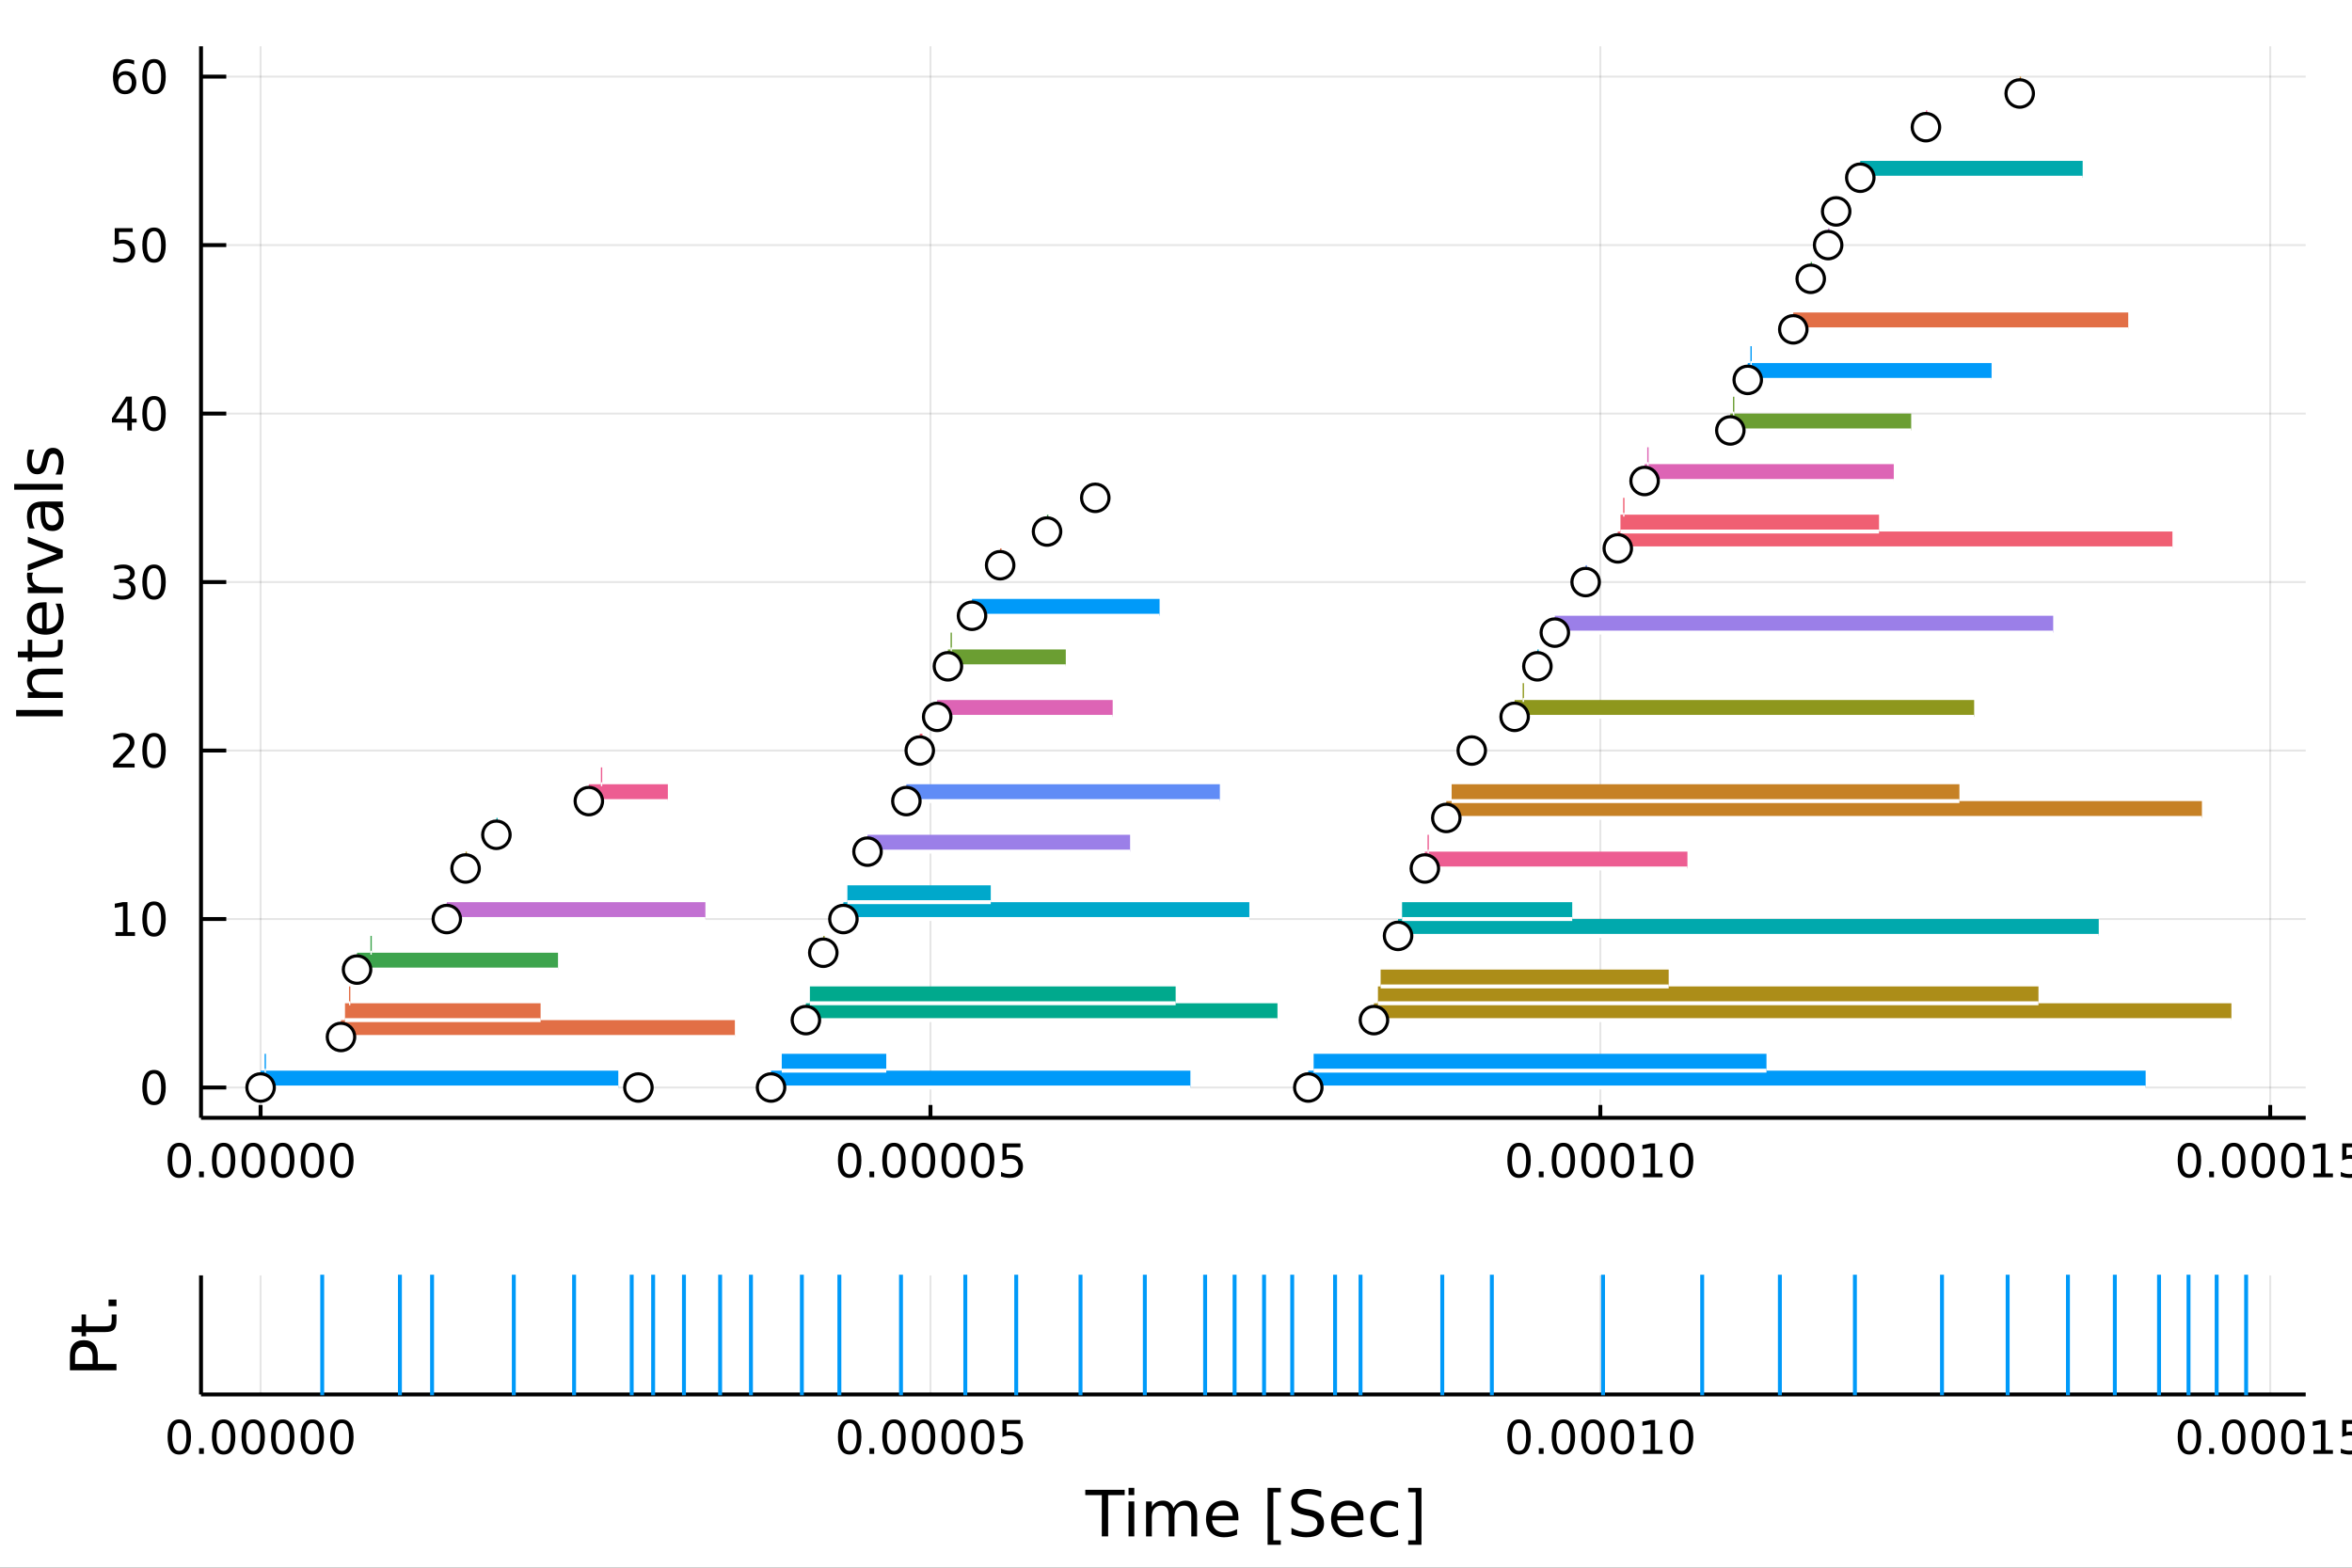 <?xml version="1.0" encoding="utf-8"?>
<svg xmlns="http://www.w3.org/2000/svg" xmlns:xlink="http://www.w3.org/1999/xlink" width="600" height="400" viewBox="0 0 2400 1600">
<rect x="0" y="0" width="2400" height="1600" fill="#333333" stroke="none"/>
<defs>
  <clipPath id="clip940">
    <rect x="0" y="0" width="2400" height="1600"/>
  </clipPath>
</defs>
<path clip-path="url(#clip940)" d="
M0 1600 L2400 1600 L2400 0 L0 0  Z
  " fill="#ffffff" fill-rule="evenodd" fill-opacity="1"/>
<defs>
  <clipPath id="clip941">
    <rect x="480" y="0" width="1681" height="1600"/>
  </clipPath>
</defs>
<path clip-path="url(#clip940)" d="
M205.121 1140.87 L2352.76 1140.87 L2352.76 47.244 L205.121 47.244  Z
  " fill="#ffffff" fill-rule="evenodd" fill-opacity="1"/>
<defs>
  <clipPath id="clip942">
    <rect x="205" y="47" width="2149" height="1095"/>
  </clipPath>
</defs>
<polyline clip-path="url(#clip942)" style="stroke:#000000; stroke-width:2; stroke-opacity:0.1; fill:none" points="
  265.903,1140.87 265.903,47.244 
  "/>
<polyline clip-path="url(#clip942)" style="stroke:#000000; stroke-width:2; stroke-opacity:0.1; fill:none" points="
  949.449,1140.87 949.449,47.244 
  "/>
<polyline clip-path="url(#clip942)" style="stroke:#000000; stroke-width:2; stroke-opacity:0.1; fill:none" points="
  1632.99,1140.87 1632.99,47.244 
  "/>
<polyline clip-path="url(#clip942)" style="stroke:#000000; stroke-width:2; stroke-opacity:0.1; fill:none" points="
  2316.54,1140.87 2316.54,47.244 
  "/>
<polyline clip-path="url(#clip940)" style="stroke:#000000; stroke-width:4; stroke-opacity:1; fill:none" points="
  205.121,1140.87 2352.76,1140.87 
  "/>
<polyline clip-path="url(#clip940)" style="stroke:#000000; stroke-width:4; stroke-opacity:1; fill:none" points="
  265.903,1140.87 265.903,1127.75 
  "/>
<polyline clip-path="url(#clip940)" style="stroke:#000000; stroke-width:4; stroke-opacity:1; fill:none" points="
  949.449,1140.87 949.449,1127.75 
  "/>
<polyline clip-path="url(#clip940)" style="stroke:#000000; stroke-width:4; stroke-opacity:1; fill:none" points="
  1632.99,1140.87 1632.99,1127.75 
  "/>
<polyline clip-path="url(#clip940)" style="stroke:#000000; stroke-width:4; stroke-opacity:1; fill:none" points="
  2316.54,1140.87 2316.54,1127.75 
  "/>
<path clip-path="url(#clip940)" d="M 0 0 M182.964 1170.06 Q179.353 1170.06 177.524 1173.63 Q175.718 1177.17 175.718 1184.3 Q175.718 1191.4 177.524 1194.97 Q179.353 1198.51 182.964 1198.51 Q186.598 1198.51 188.404 1194.97 Q190.232 1191.4 190.232 1184.3 Q190.232 1177.17 188.404 1173.63 Q186.598 1170.06 182.964 1170.06 M182.964 1166.36 Q188.774 1166.36 191.829 1170.96 Q194.908 1175.55 194.908 1184.3 Q194.908 1193.02 191.829 1197.63 Q188.774 1202.21 182.964 1202.21 Q177.154 1202.21 174.075 1197.63 Q171.019 1193.02 171.019 1184.3 Q171.019 1175.55 174.075 1170.96 Q177.154 1166.36 182.964 1166.36 Z" fill="#000000" fill-rule="evenodd" fill-opacity="1" /><path clip-path="url(#clip940)" d="M 0 0 M203.126 1195.66 L208.01 1195.66 L208.01 1201.54 L203.126 1201.54 L203.126 1195.66 Z" fill="#000000" fill-rule="evenodd" fill-opacity="1" /><path clip-path="url(#clip940)" d="M 0 0 M228.195 1170.06 Q224.584 1170.06 222.755 1173.63 Q220.95 1177.17 220.95 1184.3 Q220.95 1191.4 222.755 1194.97 Q224.584 1198.51 228.195 1198.51 Q231.829 1198.51 233.635 1194.97 Q235.463 1191.4 235.463 1184.3 Q235.463 1177.17 233.635 1173.63 Q231.829 1170.06 228.195 1170.06 M228.195 1166.36 Q234.005 1166.36 237.061 1170.96 Q240.139 1175.55 240.139 1184.3 Q240.139 1193.02 237.061 1197.63 Q234.005 1202.21 228.195 1202.21 Q222.385 1202.21 219.306 1197.63 Q216.251 1193.02 216.251 1184.3 Q216.251 1175.55 219.306 1170.96 Q222.385 1166.36 228.195 1166.36 Z" fill="#000000" fill-rule="evenodd" fill-opacity="1" /><path clip-path="url(#clip940)" d="M 0 0 M258.357 1170.06 Q254.746 1170.06 252.917 1173.63 Q251.112 1177.17 251.112 1184.3 Q251.112 1191.4 252.917 1194.97 Q254.746 1198.51 258.357 1198.51 Q261.991 1198.51 263.797 1194.97 Q265.625 1191.4 265.625 1184.3 Q265.625 1177.17 263.797 1173.63 Q261.991 1170.06 258.357 1170.06 M258.357 1166.36 Q264.167 1166.36 267.223 1170.96 Q270.301 1175.55 270.301 1184.3 Q270.301 1193.02 267.223 1197.63 Q264.167 1202.21 258.357 1202.21 Q252.547 1202.21 249.468 1197.63 Q246.412 1193.02 246.412 1184.3 Q246.412 1175.55 249.468 1170.96 Q252.547 1166.36 258.357 1166.36 Z" fill="#000000" fill-rule="evenodd" fill-opacity="1" /><path clip-path="url(#clip940)" d="M 0 0 M288.519 1170.06 Q284.908 1170.06 283.079 1173.63 Q281.273 1177.17 281.273 1184.3 Q281.273 1191.4 283.079 1194.97 Q284.908 1198.51 288.519 1198.51 Q292.153 1198.51 293.959 1194.97 Q295.787 1191.4 295.787 1184.3 Q295.787 1177.17 293.959 1173.63 Q292.153 1170.06 288.519 1170.06 M288.519 1166.36 Q294.329 1166.36 297.384 1170.96 Q300.463 1175.55 300.463 1184.3 Q300.463 1193.02 297.384 1197.63 Q294.329 1202.21 288.519 1202.21 Q282.709 1202.21 279.63 1197.63 Q276.574 1193.02 276.574 1184.3 Q276.574 1175.55 279.63 1170.96 Q282.709 1166.36 288.519 1166.36 Z" fill="#000000" fill-rule="evenodd" fill-opacity="1" /><path clip-path="url(#clip940)" d="M 0 0 M318.681 1170.06 Q315.069 1170.06 313.241 1173.63 Q311.435 1177.17 311.435 1184.3 Q311.435 1191.4 313.241 1194.97 Q315.069 1198.51 318.681 1198.51 Q322.315 1198.51 324.12 1194.97 Q325.949 1191.4 325.949 1184.3 Q325.949 1177.17 324.12 1173.63 Q322.315 1170.06 318.681 1170.06 M318.681 1166.36 Q324.491 1166.36 327.546 1170.96 Q330.625 1175.55 330.625 1184.3 Q330.625 1193.02 327.546 1197.63 Q324.491 1202.21 318.681 1202.21 Q312.87 1202.21 309.792 1197.63 Q306.736 1193.02 306.736 1184.3 Q306.736 1175.55 309.792 1170.96 Q312.87 1166.36 318.681 1166.36 Z" fill="#000000" fill-rule="evenodd" fill-opacity="1" /><path clip-path="url(#clip940)" d="M 0 0 M348.842 1170.06 Q345.231 1170.06 343.403 1173.63 Q341.597 1177.17 341.597 1184.3 Q341.597 1191.4 343.403 1194.97 Q345.231 1198.51 348.842 1198.51 Q352.477 1198.51 354.282 1194.97 Q356.111 1191.4 356.111 1184.3 Q356.111 1177.17 354.282 1173.63 Q352.477 1170.06 348.842 1170.06 M348.842 1166.36 Q354.653 1166.36 357.708 1170.96 Q360.787 1175.55 360.787 1184.3 Q360.787 1193.02 357.708 1197.63 Q354.653 1202.21 348.842 1202.21 Q343.032 1202.21 339.954 1197.63 Q336.898 1193.02 336.898 1184.3 Q336.898 1175.55 339.954 1170.96 Q343.032 1166.36 348.842 1166.36 Z" fill="#000000" fill-rule="evenodd" fill-opacity="1" /><path clip-path="url(#clip940)" d="M 0 0 M867.007 1170.06 Q863.396 1170.06 861.567 1173.63 Q859.762 1177.17 859.762 1184.3 Q859.762 1191.4 861.567 1194.97 Q863.396 1198.51 867.007 1198.51 Q870.641 1198.51 872.447 1194.97 Q874.276 1191.4 874.276 1184.3 Q874.276 1177.17 872.447 1173.63 Q870.641 1170.06 867.007 1170.06 M867.007 1166.36 Q872.817 1166.36 875.873 1170.96 Q878.952 1175.55 878.952 1184.3 Q878.952 1193.02 875.873 1197.63 Q872.817 1202.21 867.007 1202.21 Q861.197 1202.21 858.118 1197.63 Q855.063 1193.02 855.063 1184.3 Q855.063 1175.55 858.118 1170.96 Q861.197 1166.36 867.007 1166.36 Z" fill="#000000" fill-rule="evenodd" fill-opacity="1" /><path clip-path="url(#clip940)" d="M 0 0 M887.169 1195.66 L892.053 1195.66 L892.053 1201.54 L887.169 1201.54 L887.169 1195.66 Z" fill="#000000" fill-rule="evenodd" fill-opacity="1" /><path clip-path="url(#clip940)" d="M 0 0 M912.238 1170.06 Q908.627 1170.06 906.799 1173.63 Q904.993 1177.17 904.993 1184.3 Q904.993 1191.4 906.799 1194.97 Q908.627 1198.51 912.238 1198.51 Q915.873 1198.51 917.678 1194.97 Q919.507 1191.4 919.507 1184.3 Q919.507 1177.17 917.678 1173.63 Q915.873 1170.06 912.238 1170.06 M912.238 1166.36 Q918.049 1166.36 921.104 1170.96 Q924.183 1175.55 924.183 1184.3 Q924.183 1193.02 921.104 1197.63 Q918.049 1202.21 912.238 1202.21 Q906.428 1202.21 903.35 1197.63 Q900.294 1193.02 900.294 1184.3 Q900.294 1175.55 903.35 1170.96 Q906.428 1166.36 912.238 1166.36 Z" fill="#000000" fill-rule="evenodd" fill-opacity="1" /><path clip-path="url(#clip940)" d="M 0 0 M942.4 1170.06 Q938.789 1170.06 936.961 1173.63 Q935.155 1177.17 935.155 1184.3 Q935.155 1191.4 936.961 1194.97 Q938.789 1198.51 942.4 1198.51 Q946.035 1198.51 947.84 1194.97 Q949.669 1191.4 949.669 1184.3 Q949.669 1177.17 947.84 1173.63 Q946.035 1170.06 942.4 1170.06 M942.4 1166.36 Q948.21 1166.36 951.266 1170.96 Q954.345 1175.55 954.345 1184.3 Q954.345 1193.02 951.266 1197.63 Q948.21 1202.21 942.4 1202.21 Q936.59 1202.21 933.511 1197.63 Q930.456 1193.02 930.456 1184.3 Q930.456 1175.55 933.511 1170.96 Q936.59 1166.36 942.4 1166.36 Z" fill="#000000" fill-rule="evenodd" fill-opacity="1" /><path clip-path="url(#clip940)" d="M 0 0 M972.562 1170.06 Q968.951 1170.06 967.122 1173.63 Q965.317 1177.17 965.317 1184.3 Q965.317 1191.4 967.122 1194.97 Q968.951 1198.51 972.562 1198.51 Q976.196 1198.51 978.002 1194.97 Q979.831 1191.4 979.831 1184.3 Q979.831 1177.17 978.002 1173.63 Q976.196 1170.06 972.562 1170.06 M972.562 1166.36 Q978.372 1166.36 981.428 1170.96 Q984.507 1175.55 984.507 1184.3 Q984.507 1193.02 981.428 1197.63 Q978.372 1202.21 972.562 1202.21 Q966.752 1202.21 963.673 1197.63 Q960.618 1193.02 960.618 1184.3 Q960.618 1175.55 963.673 1170.96 Q966.752 1166.36 972.562 1166.36 Z" fill="#000000" fill-rule="evenodd" fill-opacity="1" /><path clip-path="url(#clip940)" d="M 0 0 M1002.72 1170.06 Q999.113 1170.06 997.284 1173.63 Q995.479 1177.17 995.479 1184.3 Q995.479 1191.4 997.284 1194.97 Q999.113 1198.51 1002.72 1198.51 Q1006.36 1198.51 1008.16 1194.97 Q1009.99 1191.4 1009.99 1184.3 Q1009.99 1177.17 1008.16 1173.63 Q1006.36 1170.06 1002.72 1170.06 M1002.72 1166.36 Q1008.53 1166.36 1011.59 1170.96 Q1014.67 1175.55 1014.67 1184.3 Q1014.67 1193.02 1011.59 1197.63 Q1008.53 1202.21 1002.72 1202.21 Q996.914 1202.21 993.835 1197.63 Q990.78 1193.02 990.78 1184.3 Q990.78 1175.55 993.835 1170.96 Q996.914 1166.36 1002.72 1166.36 Z" fill="#000000" fill-rule="evenodd" fill-opacity="1" /><path clip-path="url(#clip940)" d="M 0 0 M1022.93 1166.98 L1041.29 1166.98 L1041.29 1170.92 L1027.21 1170.92 L1027.21 1179.39 Q1028.23 1179.04 1029.25 1178.88 Q1030.27 1178.69 1031.29 1178.69 Q1037.08 1178.69 1040.46 1181.87 Q1043.83 1185.04 1043.83 1190.45 Q1043.83 1196.03 1040.36 1199.13 Q1036.89 1202.21 1030.57 1202.21 Q1028.4 1202.21 1026.13 1201.84 Q1023.88 1201.47 1021.47 1200.73 L1021.47 1196.03 Q1023.56 1197.17 1025.78 1197.72 Q1028 1198.28 1030.48 1198.28 Q1034.48 1198.28 1036.82 1196.17 Q1039.16 1194.06 1039.16 1190.45 Q1039.16 1186.84 1036.82 1184.74 Q1034.48 1182.63 1030.48 1182.63 Q1028.6 1182.63 1026.73 1183.05 Q1024.88 1183.46 1022.93 1184.34 L1022.93 1166.98 Z" fill="#000000" fill-rule="evenodd" fill-opacity="1" /><path clip-path="url(#clip940)" d="M 0 0 M1550.06 1170.06 Q1546.44 1170.06 1544.62 1173.63 Q1542.81 1177.17 1542.81 1184.3 Q1542.81 1191.4 1544.62 1194.97 Q1546.44 1198.51 1550.06 1198.51 Q1553.69 1198.51 1555.5 1194.97 Q1557.32 1191.4 1557.32 1184.3 Q1557.32 1177.17 1555.5 1173.63 Q1553.69 1170.06 1550.06 1170.06 M1550.06 1166.36 Q1555.87 1166.36 1558.92 1170.96 Q1562 1175.55 1562 1184.3 Q1562 1193.02 1558.92 1197.63 Q1555.87 1202.21 1550.06 1202.21 Q1544.25 1202.21 1541.17 1197.63 Q1538.11 1193.02 1538.11 1184.3 Q1538.11 1175.55 1541.17 1170.96 Q1544.25 1166.36 1550.06 1166.36 Z" fill="#000000" fill-rule="evenodd" fill-opacity="1" /><path clip-path="url(#clip940)" d="M 0 0 M1570.22 1195.66 L1575.1 1195.66 L1575.1 1201.54 L1570.22 1201.54 L1570.22 1195.66 Z" fill="#000000" fill-rule="evenodd" fill-opacity="1" /><path clip-path="url(#clip940)" d="M 0 0 M1595.29 1170.06 Q1591.68 1170.06 1589.85 1173.63 Q1588.04 1177.17 1588.04 1184.3 Q1588.04 1191.4 1589.85 1194.97 Q1591.68 1198.51 1595.29 1198.51 Q1598.92 1198.51 1600.73 1194.97 Q1602.55 1191.4 1602.55 1184.3 Q1602.55 1177.17 1600.73 1173.63 Q1598.92 1170.06 1595.29 1170.06 M1595.29 1166.36 Q1601.1 1166.36 1604.15 1170.96 Q1607.23 1175.55 1607.23 1184.3 Q1607.23 1193.02 1604.15 1197.63 Q1601.1 1202.21 1595.29 1202.21 Q1589.48 1202.21 1586.4 1197.63 Q1583.34 1193.02 1583.34 1184.3 Q1583.34 1175.55 1586.4 1170.96 Q1589.48 1166.36 1595.29 1166.36 Z" fill="#000000" fill-rule="evenodd" fill-opacity="1" /><path clip-path="url(#clip940)" d="M 0 0 M1625.45 1170.06 Q1621.84 1170.06 1620.01 1173.63 Q1618.2 1177.17 1618.2 1184.3 Q1618.2 1191.4 1620.01 1194.97 Q1621.84 1198.51 1625.45 1198.51 Q1629.08 1198.51 1630.89 1194.97 Q1632.72 1191.4 1632.72 1184.3 Q1632.72 1177.17 1630.89 1173.63 Q1629.08 1170.06 1625.45 1170.06 M1625.45 1166.36 Q1631.26 1166.36 1634.31 1170.96 Q1637.39 1175.55 1637.39 1184.3 Q1637.39 1193.02 1634.31 1197.63 Q1631.26 1202.21 1625.45 1202.21 Q1619.64 1202.21 1616.56 1197.63 Q1613.5 1193.02 1613.5 1184.3 Q1613.5 1175.55 1616.56 1170.96 Q1619.64 1166.36 1625.45 1166.36 Z" fill="#000000" fill-rule="evenodd" fill-opacity="1" /><path clip-path="url(#clip940)" d="M 0 0 M1655.61 1170.06 Q1652 1170.06 1650.17 1173.63 Q1648.36 1177.17 1648.36 1184.3 Q1648.36 1191.4 1650.17 1194.97 Q1652 1198.51 1655.61 1198.51 Q1659.24 1198.51 1661.05 1194.97 Q1662.88 1191.4 1662.88 1184.3 Q1662.88 1177.17 1661.05 1173.63 Q1659.24 1170.06 1655.61 1170.06 M1655.61 1166.36 Q1661.42 1166.36 1664.48 1170.96 Q1667.55 1175.55 1667.55 1184.3 Q1667.55 1193.02 1664.48 1197.63 Q1661.42 1202.21 1655.61 1202.21 Q1649.8 1202.21 1646.72 1197.63 Q1643.67 1193.02 1643.67 1184.3 Q1643.67 1175.55 1646.72 1170.96 Q1649.8 1166.36 1655.61 1166.36 Z" fill="#000000" fill-rule="evenodd" fill-opacity="1" /><path clip-path="url(#clip940)" d="M 0 0 M1676.58 1197.61 L1684.22 1197.61 L1684.22 1171.24 L1675.91 1172.91 L1675.91 1168.65 L1684.17 1166.98 L1688.85 1166.98 L1688.85 1197.61 L1696.49 1197.61 L1696.49 1201.54 L1676.58 1201.54 L1676.58 1197.61 Z" fill="#000000" fill-rule="evenodd" fill-opacity="1" /><path clip-path="url(#clip940)" d="M 0 0 M1715.93 1170.06 Q1712.32 1170.06 1710.49 1173.63 Q1708.69 1177.17 1708.69 1184.3 Q1708.69 1191.4 1710.49 1194.97 Q1712.32 1198.51 1715.93 1198.51 Q1719.57 1198.51 1721.37 1194.97 Q1723.2 1191.4 1723.2 1184.3 Q1723.2 1177.17 1721.37 1173.63 Q1719.57 1170.06 1715.93 1170.06 M1715.93 1166.36 Q1721.74 1166.36 1724.8 1170.96 Q1727.88 1175.55 1727.88 1184.3 Q1727.88 1193.02 1724.8 1197.63 Q1721.74 1202.21 1715.93 1202.21 Q1710.12 1202.21 1707.05 1197.63 Q1703.99 1193.02 1703.99 1184.3 Q1703.99 1175.55 1707.05 1170.96 Q1710.12 1166.36 1715.93 1166.36 Z" fill="#000000" fill-rule="evenodd" fill-opacity="1" /><path clip-path="url(#clip940)" d="M 0 0 M2234.1 1170.06 Q2230.49 1170.06 2228.66 1173.63 Q2226.85 1177.17 2226.85 1184.3 Q2226.85 1191.4 2228.66 1194.97 Q2230.49 1198.51 2234.1 1198.51 Q2237.73 1198.51 2239.54 1194.97 Q2241.37 1191.4 2241.37 1184.3 Q2241.37 1177.17 2239.54 1173.63 Q2237.73 1170.06 2234.1 1170.06 M2234.1 1166.36 Q2239.91 1166.36 2242.96 1170.96 Q2246.04 1175.55 2246.04 1184.3 Q2246.04 1193.02 2242.96 1197.63 Q2239.91 1202.21 2234.1 1202.21 Q2228.29 1202.21 2225.21 1197.63 Q2222.15 1193.02 2222.15 1184.3 Q2222.15 1175.55 2225.21 1170.96 Q2228.29 1166.36 2234.1 1166.36 Z" fill="#000000" fill-rule="evenodd" fill-opacity="1" /><path clip-path="url(#clip940)" d="M 0 0 M2254.26 1195.66 L2259.14 1195.66 L2259.14 1201.54 L2254.26 1201.54 L2254.26 1195.66 Z" fill="#000000" fill-rule="evenodd" fill-opacity="1" /><path clip-path="url(#clip940)" d="M 0 0 M2279.33 1170.06 Q2275.72 1170.06 2273.89 1173.63 Q2272.08 1177.17 2272.08 1184.3 Q2272.08 1191.4 2273.89 1194.97 Q2275.72 1198.51 2279.33 1198.51 Q2282.96 1198.51 2284.77 1194.97 Q2286.6 1191.4 2286.6 1184.3 Q2286.6 1177.17 2284.77 1173.63 Q2282.96 1170.06 2279.33 1170.06 M2279.33 1166.36 Q2285.14 1166.36 2288.2 1170.96 Q2291.27 1175.55 2291.27 1184.3 Q2291.27 1193.02 2288.2 1197.63 Q2285.14 1202.21 2279.33 1202.21 Q2273.52 1202.21 2270.44 1197.63 Q2267.39 1193.02 2267.39 1184.3 Q2267.39 1175.55 2270.44 1170.96 Q2273.52 1166.36 2279.33 1166.36 Z" fill="#000000" fill-rule="evenodd" fill-opacity="1" /><path clip-path="url(#clip940)" d="M 0 0 M2309.49 1170.06 Q2305.88 1170.06 2304.05 1173.63 Q2302.25 1177.17 2302.25 1184.3 Q2302.25 1191.4 2304.05 1194.97 Q2305.88 1198.51 2309.49 1198.51 Q2313.13 1198.51 2314.93 1194.97 Q2316.76 1191.4 2316.76 1184.3 Q2316.76 1177.17 2314.93 1173.63 Q2313.13 1170.06 2309.49 1170.06 M2309.49 1166.36 Q2315.3 1166.36 2318.36 1170.96 Q2321.44 1175.55 2321.44 1184.3 Q2321.44 1193.02 2318.36 1197.63 Q2315.3 1202.21 2309.49 1202.21 Q2303.68 1202.21 2300.6 1197.63 Q2297.55 1193.02 2297.55 1184.3 Q2297.55 1175.55 2300.6 1170.96 Q2303.68 1166.36 2309.49 1166.36 Z" fill="#000000" fill-rule="evenodd" fill-opacity="1" /><path clip-path="url(#clip940)" d="M 0 0 M2339.65 1170.06 Q2336.04 1170.06 2334.21 1173.63 Q2332.41 1177.17 2332.41 1184.3 Q2332.41 1191.4 2334.21 1194.97 Q2336.04 1198.51 2339.65 1198.51 Q2343.29 1198.51 2345.09 1194.97 Q2346.92 1191.4 2346.92 1184.3 Q2346.92 1177.17 2345.09 1173.63 Q2343.29 1170.06 2339.65 1170.06 M2339.65 1166.36 Q2345.46 1166.36 2348.52 1170.96 Q2351.6 1175.55 2351.6 1184.3 Q2351.6 1193.02 2348.52 1197.63 Q2345.46 1202.21 2339.65 1202.21 Q2333.84 1202.21 2330.76 1197.63 Q2327.71 1193.02 2327.71 1184.3 Q2327.71 1175.55 2330.76 1170.96 Q2333.84 1166.36 2339.65 1166.36 Z" fill="#000000" fill-rule="evenodd" fill-opacity="1" /><path clip-path="url(#clip940)" d="M 0 0 M2360.63 1197.61 L2368.26 1197.61 L2368.26 1171.24 L2359.95 1172.91 L2359.95 1168.65 L2368.22 1166.98 L2372.89 1166.98 L2372.89 1197.61 L2380.53 1197.61 L2380.53 1201.54 L2360.63 1201.54 L2360.63 1197.61 Z" fill="#000000" fill-rule="evenodd" fill-opacity="1" /><path clip-path="url(#clip940)" d="M 0 0 M2390.02 1166.98 L2408.38 1166.98 L2408.38 1170.92 L2394.31 1170.92 L2394.31 1179.39 Q2395.32 1179.04 2396.34 1178.88 Q2397.36 1178.69 2398.38 1178.69 Q2404.17 1178.69 2407.55 1181.87 Q2410.93 1185.04 2410.93 1190.45 Q2410.93 1196.03 2407.45 1199.13 Q2403.98 1202.21 2397.66 1202.21 Q2395.49 1202.21 2393.22 1201.84 Q2390.97 1201.47 2388.57 1200.73 L2388.57 1196.03 Q2390.65 1197.17 2392.87 1197.72 Q2395.09 1198.28 2397.57 1198.28 Q2401.57 1198.28 2403.91 1196.17 Q2406.25 1194.06 2406.25 1190.45 Q2406.25 1186.84 2403.91 1184.74 Q2401.57 1182.63 2397.57 1182.63 Q2395.7 1182.63 2393.82 1183.05 Q2391.97 1183.46 2390.02 1184.34 L2390.02 1166.98 Z" fill="#000000" fill-rule="evenodd" fill-opacity="1" /><polyline clip-path="url(#clip942)" style="stroke:#000000; stroke-width:2; stroke-opacity:0.1; fill:none" points="
  205.121,1109.92 2352.76,1109.92 
  "/>
<polyline clip-path="url(#clip942)" style="stroke:#000000; stroke-width:2; stroke-opacity:0.1; fill:none" points="
  205.121,937.964 2352.76,937.964 
  "/>
<polyline clip-path="url(#clip942)" style="stroke:#000000; stroke-width:2; stroke-opacity:0.1; fill:none" points="
  205.121,766.011 2352.76,766.011 
  "/>
<polyline clip-path="url(#clip942)" style="stroke:#000000; stroke-width:2; stroke-opacity:0.1; fill:none" points="
  205.121,594.057 2352.76,594.057 
  "/>
<polyline clip-path="url(#clip942)" style="stroke:#000000; stroke-width:2; stroke-opacity:0.1; fill:none" points="
  205.121,422.103 2352.76,422.103 
  "/>
<polyline clip-path="url(#clip942)" style="stroke:#000000; stroke-width:2; stroke-opacity:0.1; fill:none" points="
  205.121,250.149 2352.76,250.149 
  "/>
<polyline clip-path="url(#clip942)" style="stroke:#000000; stroke-width:2; stroke-opacity:0.1; fill:none" points="
  205.121,78.196 2352.76,78.196 
  "/>
<polyline clip-path="url(#clip940)" style="stroke:#000000; stroke-width:4; stroke-opacity:1; fill:none" points="
  205.121,1140.87 205.121,47.244 
  "/>
<polyline clip-path="url(#clip940)" style="stroke:#000000; stroke-width:4; stroke-opacity:1; fill:none" points="
  205.121,1109.92 230.893,1109.92 
  "/>
<polyline clip-path="url(#clip940)" style="stroke:#000000; stroke-width:4; stroke-opacity:1; fill:none" points="
  205.121,937.964 230.893,937.964 
  "/>
<polyline clip-path="url(#clip940)" style="stroke:#000000; stroke-width:4; stroke-opacity:1; fill:none" points="
  205.121,766.011 230.893,766.011 
  "/>
<polyline clip-path="url(#clip940)" style="stroke:#000000; stroke-width:4; stroke-opacity:1; fill:none" points="
  205.121,594.057 230.893,594.057 
  "/>
<polyline clip-path="url(#clip940)" style="stroke:#000000; stroke-width:4; stroke-opacity:1; fill:none" points="
  205.121,422.103 230.893,422.103 
  "/>
<polyline clip-path="url(#clip940)" style="stroke:#000000; stroke-width:4; stroke-opacity:1; fill:none" points="
  205.121,250.149 230.893,250.149 
  "/>
<polyline clip-path="url(#clip940)" style="stroke:#000000; stroke-width:4; stroke-opacity:1; fill:none" points="
  205.121,78.196 230.893,78.196 
  "/>
<path clip-path="url(#clip940)" d="M 0 0 M157.177 1095.72 Q153.566 1095.72 151.737 1099.28 Q149.931 1102.82 149.931 1109.95 Q149.931 1117.06 151.737 1120.62 Q153.566 1124.17 157.177 1124.17 Q160.811 1124.17 162.616 1120.62 Q164.445 1117.06 164.445 1109.95 Q164.445 1102.82 162.616 1099.28 Q160.811 1095.72 157.177 1095.72 M157.177 1092.01 Q162.987 1092.01 166.042 1096.62 Q169.121 1101.2 169.121 1109.95 Q169.121 1118.68 166.042 1123.29 Q162.987 1127.87 157.177 1127.87 Q151.366 1127.87 148.288 1123.29 Q145.232 1118.68 145.232 1109.95 Q145.232 1101.2 148.288 1096.62 Q151.366 1092.01 157.177 1092.01 Z" fill="#000000" fill-rule="evenodd" fill-opacity="1" /><path clip-path="url(#clip940)" d="M 0 0 M117.825 951.309 L125.464 951.309 L125.464 924.944 L117.154 926.61 L117.154 922.351 L125.418 920.684 L130.093 920.684 L130.093 951.309 L137.732 951.309 L137.732 955.244 L117.825 955.244 L117.825 951.309 Z" fill="#000000" fill-rule="evenodd" fill-opacity="1" /><path clip-path="url(#clip940)" d="M 0 0 M157.177 923.763 Q153.566 923.763 151.737 927.328 Q149.931 930.869 149.931 937.999 Q149.931 945.105 151.737 948.67 Q153.566 952.212 157.177 952.212 Q160.811 952.212 162.616 948.67 Q164.445 945.105 164.445 937.999 Q164.445 930.869 162.616 927.328 Q160.811 923.763 157.177 923.763 M157.177 920.059 Q162.987 920.059 166.042 924.666 Q169.121 929.249 169.121 937.999 Q169.121 946.726 166.042 951.332 Q162.987 955.916 157.177 955.916 Q151.366 955.916 148.288 951.332 Q145.232 946.726 145.232 937.999 Q145.232 929.249 148.288 924.666 Q151.366 920.059 157.177 920.059 Z" fill="#000000" fill-rule="evenodd" fill-opacity="1" /><path clip-path="url(#clip940)" d="M 0 0 M121.043 779.355 L137.362 779.355 L137.362 783.291 L115.418 783.291 L115.418 779.355 Q118.08 776.601 122.663 771.971 Q127.269 767.318 128.45 765.976 Q130.695 763.453 131.575 761.717 Q132.478 759.957 132.478 758.268 Q132.478 755.513 130.533 753.777 Q128.612 752.041 125.51 752.041 Q123.311 752.041 120.857 752.805 Q118.427 753.569 115.649 755.119 L115.649 750.397 Q118.473 749.263 120.927 748.684 Q123.38 748.106 125.418 748.106 Q130.788 748.106 133.982 750.791 Q137.177 753.476 137.177 757.967 Q137.177 760.096 136.367 762.018 Q135.579 763.916 133.473 766.508 Q132.894 767.18 129.792 770.397 Q126.691 773.592 121.043 779.355 Z" fill="#000000" fill-rule="evenodd" fill-opacity="1" /><path clip-path="url(#clip940)" d="M 0 0 M157.177 751.809 Q153.566 751.809 151.737 755.374 Q149.931 758.916 149.931 766.045 Q149.931 773.152 151.737 776.717 Q153.566 780.258 157.177 780.258 Q160.811 780.258 162.616 776.717 Q164.445 773.152 164.445 766.045 Q164.445 758.916 162.616 755.374 Q160.811 751.809 157.177 751.809 M157.177 748.106 Q162.987 748.106 166.042 752.712 Q169.121 757.295 169.121 766.045 Q169.121 774.772 166.042 779.379 Q162.987 783.962 157.177 783.962 Q151.366 783.962 148.288 779.379 Q145.232 774.772 145.232 766.045 Q145.232 757.295 148.288 752.712 Q151.366 748.106 157.177 748.106 Z" fill="#000000" fill-rule="evenodd" fill-opacity="1" /><path clip-path="url(#clip940)" d="M 0 0 M131.181 592.703 Q134.538 593.42 136.413 595.689 Q138.311 597.957 138.311 601.291 Q138.311 606.406 134.792 609.207 Q131.274 612.008 124.793 612.008 Q122.617 612.008 120.302 611.568 Q118.01 611.152 115.556 610.295 L115.556 605.781 Q117.501 606.916 119.816 607.494 Q122.13 608.073 124.654 608.073 Q129.052 608.073 131.343 606.337 Q133.658 604.601 133.658 601.291 Q133.658 598.235 131.505 596.522 Q129.376 594.786 125.556 594.786 L121.529 594.786 L121.529 590.943 L125.742 590.943 Q129.191 590.943 131.019 589.578 Q132.848 588.189 132.848 585.596 Q132.848 582.934 130.95 581.522 Q129.075 580.087 125.556 580.087 Q123.635 580.087 121.436 580.504 Q119.237 580.92 116.598 581.8 L116.598 577.633 Q119.26 576.893 121.575 576.522 Q123.913 576.152 125.973 576.152 Q131.297 576.152 134.399 578.582 Q137.501 580.99 137.501 585.11 Q137.501 587.981 135.857 589.971 Q134.214 591.939 131.181 592.703 Z" fill="#000000" fill-rule="evenodd" fill-opacity="1" /><path clip-path="url(#clip940)" d="M 0 0 M157.177 579.856 Q153.566 579.856 151.737 583.42 Q149.931 586.962 149.931 594.092 Q149.931 601.198 151.737 604.763 Q153.566 608.304 157.177 608.304 Q160.811 608.304 162.616 604.763 Q164.445 601.198 164.445 594.092 Q164.445 586.962 162.616 583.42 Q160.811 579.856 157.177 579.856 M157.177 576.152 Q162.987 576.152 166.042 580.758 Q169.121 585.342 169.121 594.092 Q169.121 602.818 166.042 607.425 Q162.987 612.008 157.177 612.008 Q151.366 612.008 148.288 607.425 Q145.232 602.818 145.232 594.092 Q145.232 585.342 148.288 580.758 Q151.366 576.152 157.177 576.152 Z" fill="#000000" fill-rule="evenodd" fill-opacity="1" /><path clip-path="url(#clip940)" d="M 0 0 M129.862 408.897 L118.056 427.346 L129.862 427.346 L129.862 408.897 M128.635 404.823 L134.515 404.823 L134.515 427.346 L139.445 427.346 L139.445 431.235 L134.515 431.235 L134.515 439.383 L129.862 439.383 L129.862 431.235 L114.26 431.235 L114.26 426.721 L128.635 404.823 Z" fill="#000000" fill-rule="evenodd" fill-opacity="1" /><path clip-path="url(#clip940)" d="M 0 0 M157.177 407.902 Q153.566 407.902 151.737 411.467 Q149.931 415.008 149.931 422.138 Q149.931 429.244 151.737 432.809 Q153.566 436.351 157.177 436.351 Q160.811 436.351 162.616 432.809 Q164.445 429.244 164.445 422.138 Q164.445 415.008 162.616 411.467 Q160.811 407.902 157.177 407.902 M157.177 404.198 Q162.987 404.198 166.042 408.805 Q169.121 413.388 169.121 422.138 Q169.121 430.865 166.042 435.471 Q162.987 440.054 157.177 440.054 Q151.366 440.054 148.288 435.471 Q145.232 430.865 145.232 422.138 Q145.232 413.388 148.288 408.805 Q151.366 404.198 157.177 404.198 Z" fill="#000000" fill-rule="evenodd" fill-opacity="1" /><path clip-path="url(#clip940)" d="M 0 0 M117.061 232.869 L135.417 232.869 L135.417 236.805 L121.343 236.805 L121.343 245.277 Q122.362 244.93 123.38 244.768 Q124.399 244.582 125.418 244.582 Q131.205 244.582 134.584 247.754 Q137.964 250.925 137.964 256.342 Q137.964 261.92 134.492 265.022 Q131.019 268.101 124.7 268.101 Q122.524 268.101 120.255 267.73 Q118.01 267.36 115.603 266.619 L115.603 261.92 Q117.686 263.054 119.908 263.61 Q122.13 264.166 124.607 264.166 Q128.612 264.166 130.95 262.059 Q133.288 259.953 133.288 256.342 Q133.288 252.73 130.95 250.624 Q128.612 248.518 124.607 248.518 Q122.732 248.518 120.857 248.934 Q119.006 249.351 117.061 250.23 L117.061 232.869 Z" fill="#000000" fill-rule="evenodd" fill-opacity="1" /><path clip-path="url(#clip940)" d="M 0 0 M157.177 235.948 Q153.566 235.948 151.737 239.513 Q149.931 243.055 149.931 250.184 Q149.931 257.291 151.737 260.855 Q153.566 264.397 157.177 264.397 Q160.811 264.397 162.616 260.855 Q164.445 257.291 164.445 250.184 Q164.445 243.055 162.616 239.513 Q160.811 235.948 157.177 235.948 M157.177 232.244 Q162.987 232.244 166.042 236.851 Q169.121 241.434 169.121 250.184 Q169.121 258.911 166.042 263.517 Q162.987 268.101 157.177 268.101 Q151.366 268.101 148.288 263.517 Q145.232 258.911 145.232 250.184 Q145.232 241.434 148.288 236.851 Q151.366 232.244 157.177 232.244 Z" fill="#000000" fill-rule="evenodd" fill-opacity="1" /><path clip-path="url(#clip940)" d="M 0 0 M127.593 76.332 Q124.445 76.332 122.593 78.485 Q120.765 80.638 120.765 84.388 Q120.765 88.115 122.593 90.291 Q124.445 92.443 127.593 92.443 Q130.742 92.443 132.57 90.291 Q134.422 88.115 134.422 84.388 Q134.422 80.638 132.57 78.485 Q130.742 76.332 127.593 76.332 M136.876 61.68 L136.876 65.939 Q135.117 65.106 133.311 64.666 Q131.529 64.226 129.769 64.226 Q125.14 64.226 122.686 67.351 Q120.255 70.476 119.908 76.795 Q121.274 74.781 123.334 73.717 Q125.394 72.629 127.871 72.629 Q133.08 72.629 136.089 75.8 Q139.121 78.948 139.121 84.388 Q139.121 89.712 135.973 92.93 Q132.825 96.147 127.593 96.147 Q121.598 96.147 118.427 91.564 Q115.256 86.957 115.256 78.231 Q115.256 70.036 119.144 65.175 Q123.033 60.291 129.584 60.291 Q131.343 60.291 133.126 60.638 Q134.931 60.985 136.876 61.68 Z" fill="#000000" fill-rule="evenodd" fill-opacity="1" /><path clip-path="url(#clip940)" d="M 0 0 M157.177 63.994 Q153.566 63.994 151.737 67.559 Q149.931 71.101 149.931 78.231 Q149.931 85.337 151.737 88.902 Q153.566 92.443 157.177 92.443 Q160.811 92.443 162.616 88.902 Q164.445 85.337 164.445 78.231 Q164.445 71.101 162.616 67.559 Q160.811 63.994 157.177 63.994 M157.177 60.291 Q162.987 60.291 166.042 64.897 Q169.121 69.481 169.121 78.231 Q169.121 86.957 166.042 91.564 Q162.987 96.147 157.177 96.147 Q151.366 96.147 148.288 91.564 Q145.232 86.957 145.232 78.231 Q145.232 69.481 148.288 64.897 Q151.366 60.291 157.177 60.291 Z" fill="#000000" fill-rule="evenodd" fill-opacity="1" /><path clip-path="url(#clip940)" d="M 0 0 M16.484 731.063 L16.484 724.633 L64.004 724.633 L64.004 731.063 L16.484 731.063 Z" fill="#000000" fill-rule="evenodd" fill-opacity="1" /><path clip-path="url(#clip940)" d="M 0 0 M42.488 682.461 L64.004 682.461 L64.004 688.317 L42.679 688.317 Q37.618 688.317 35.104 690.29 Q32.589 692.264 32.589 696.211 Q32.589 700.953 35.613 703.69 Q38.637 706.428 43.857 706.428 L64.004 706.428 L64.004 712.316 L28.356 712.316 L28.356 706.428 L33.894 706.428 Q30.68 704.327 29.088 701.494 Q27.497 698.63 27.497 694.906 Q27.497 688.763 31.316 685.612 Q35.104 682.461 42.488 682.461 Z" fill="#000000" fill-rule="evenodd" fill-opacity="1" /><path clip-path="url(#clip940)" d="M 0 0 M18.235 664.987 L28.356 664.987 L28.356 652.924 L32.908 652.924 L32.908 664.987 L52.259 664.987 Q56.62 664.987 57.861 663.809 Q59.103 662.6 59.103 658.939 L59.103 652.924 L64.004 652.924 L64.004 658.939 Q64.004 665.719 61.49 668.297 Q58.943 670.875 52.259 670.875 L32.908 670.875 L32.908 675.172 L28.356 675.172 L28.356 670.875 L18.235 670.875 L18.235 664.987 Z" fill="#000000" fill-rule="evenodd" fill-opacity="1" /><path clip-path="url(#clip940)" d="M 0 0 M44.716 614.73 L47.581 614.73 L47.581 641.656 Q53.628 641.275 56.811 638.028 Q59.962 634.75 59.962 628.925 Q59.962 625.551 59.134 622.4 Q58.307 619.217 56.652 616.098 L62.19 616.098 Q63.527 619.249 64.227 622.559 Q64.927 625.87 64.927 629.275 Q64.927 637.805 59.962 642.802 Q54.997 647.768 46.53 647.768 Q37.777 647.768 32.653 643.057 Q27.497 638.314 27.497 630.294 Q27.497 623.1 32.144 618.931 Q36.759 614.73 44.716 614.73 M42.997 620.586 Q38.191 620.65 35.327 623.291 Q32.462 625.901 32.462 630.23 Q32.462 635.132 35.231 638.092 Q38 641.02 43.029 641.465 L42.997 620.586 Z" fill="#000000" fill-rule="evenodd" fill-opacity="1" /><path clip-path="url(#clip940)" d="M 0 0 M33.831 584.461 Q33.258 585.447 33.003 586.625 Q32.717 587.771 32.717 589.171 Q32.717 594.136 35.963 596.81 Q39.178 599.452 45.225 599.452 L64.004 599.452 L64.004 605.34 L28.356 605.34 L28.356 599.452 L33.894 599.452 Q30.648 597.606 29.088 594.646 Q27.497 591.686 27.497 587.452 Q27.497 586.848 27.592 586.116 Q27.656 585.384 27.815 584.492 L33.831 584.461 Z" fill="#000000" fill-rule="evenodd" fill-opacity="1" /><path clip-path="url(#clip940)" d="M 0 0 M28.356 582.519 L28.356 576.312 L58.275 565.172 L28.356 554.033 L28.356 547.826 L64.004 561.194 L64.004 569.151 L28.356 582.519 Z" fill="#000000" fill-rule="evenodd" fill-opacity="1" /><path clip-path="url(#clip940)" d="M 0 0 M46.085 523.541 Q46.085 530.639 47.708 533.376 Q49.331 536.113 53.246 536.113 Q56.365 536.113 58.211 534.076 Q60.026 532.007 60.026 528.474 Q60.026 523.604 56.588 520.676 Q53.119 517.716 47.39 517.716 L46.085 517.716 L46.085 523.541 M43.666 511.86 L64.004 511.86 L64.004 517.716 L58.593 517.716 Q61.84 519.721 63.399 522.713 Q64.927 525.705 64.927 530.034 Q64.927 535.508 61.872 538.755 Q58.784 541.969 53.628 541.969 Q47.612 541.969 44.557 537.959 Q41.501 533.917 41.501 525.928 L41.501 517.716 L40.928 517.716 Q36.886 517.716 34.69 520.39 Q32.462 523.032 32.462 527.838 Q32.462 530.893 33.194 533.79 Q33.926 536.686 35.39 539.36 L29.98 539.36 Q28.738 536.145 28.133 533.121 Q27.497 530.097 27.497 527.233 Q27.497 519.499 31.507 515.679 Q35.518 511.86 43.666 511.86 Z" fill="#000000" fill-rule="evenodd" fill-opacity="1" /><path clip-path="url(#clip940)" d="M 0 0 M14.479 499.797 L14.479 493.94 L64.004 493.94 L64.004 499.797 L14.479 499.797 Z" fill="#000000" fill-rule="evenodd" fill-opacity="1" /><path clip-path="url(#clip940)" d="M 0 0 M29.407 458.961 L34.945 458.961 Q33.672 461.443 33.035 464.117 Q32.398 466.79 32.398 469.655 Q32.398 474.016 33.735 476.212 Q35.072 478.376 37.746 478.376 Q39.783 478.376 40.96 476.816 Q42.106 475.257 43.157 470.546 L43.602 468.541 Q44.939 462.303 47.39 459.693 Q49.809 457.051 54.169 457.051 Q59.134 457.051 62.031 460.998 Q64.927 464.913 64.927 471.788 Q64.927 474.652 64.354 477.771 Q63.813 480.859 62.699 484.296 L56.652 484.296 Q58.339 481.05 59.198 477.899 Q60.026 474.748 60.026 471.66 Q60.026 467.523 58.625 465.295 Q57.193 463.067 54.615 463.067 Q52.228 463.067 50.955 464.69 Q49.681 466.281 48.504 471.724 L48.026 473.761 Q46.88 479.204 44.525 481.623 Q42.138 484.042 38 484.042 Q32.971 484.042 30.234 480.477 Q27.497 476.912 27.497 470.355 Q27.497 467.109 27.974 464.244 Q28.452 461.38 29.407 458.961 Z" fill="#000000" fill-rule="evenodd" fill-opacity="1" /><path clip-path="url(#clip942)" d="
M265.903 1109.92 L630.917 1109.92 L630.917 1092.72 L265.903 1092.72  Z
  " fill="#009af9" fill-rule="evenodd" fill-opacity="1"/>
<polyline clip-path="url(#clip942)" style="stroke:#ffffff; stroke-width:4; stroke-opacity:1; fill:none" points="
  265.903,1109.92 630.917,1109.92 
  "/>
<path clip-path="url(#clip942)" d="
M270.004 1092.72 L271.371 1092.72 L271.371 1075.53 L270.004 1075.53  Z
  " fill="#009af9" fill-rule="evenodd" fill-opacity="1"/>
<polyline clip-path="url(#clip942)" style="stroke:#ffffff; stroke-width:4; stroke-opacity:1; fill:none" points="
  270.004,1092.72 271.371,1092.72 
  "/>
<path clip-path="url(#clip942)" d="
M347.929 1058.33 L749.867 1058.33 L749.867 1041.14 L347.929 1041.14  Z
  " fill="#e26f46" fill-rule="evenodd" fill-opacity="1"/>
<polyline clip-path="url(#clip942)" style="stroke:#ffffff; stroke-width:4; stroke-opacity:1; fill:none" points="
  347.929,1058.33 749.867,1058.33 
  "/>
<path clip-path="url(#clip942)" d="
M352.03 1041.14 L551.625 1041.14 L551.625 1023.94 L352.03 1023.94  Z
  " fill="#e26f46" fill-rule="evenodd" fill-opacity="1"/>
<polyline clip-path="url(#clip942)" style="stroke:#ffffff; stroke-width:4; stroke-opacity:1; fill:none" points="
  352.03,1041.14 551.625,1041.14 
  "/>
<path clip-path="url(#clip942)" d="
M356.131 1023.94 L357.498 1023.94 L357.498 1006.75 L356.131 1006.75  Z
  " fill="#e26f46" fill-rule="evenodd" fill-opacity="1"/>
<polyline clip-path="url(#clip942)" style="stroke:#ffffff; stroke-width:4; stroke-opacity:1; fill:none" points="
  356.131,1023.94 357.498,1023.94 
  "/>
<path clip-path="url(#clip942)" d="
M364.334 989.55 L569.397 989.55 L569.397 972.355 L364.334 972.355  Z
  " fill="#3da44d" fill-rule="evenodd" fill-opacity="1"/>
<polyline clip-path="url(#clip942)" style="stroke:#ffffff; stroke-width:4; stroke-opacity:1; fill:none" points="
  364.334,989.55 569.397,989.55 
  "/>
<path clip-path="url(#clip942)" d="
M378.005 972.355 L379.372 972.355 L379.372 955.16 L378.005 955.16  Z
  " fill="#3da44d" fill-rule="evenodd" fill-opacity="1"/>
<polyline clip-path="url(#clip942)" style="stroke:#ffffff; stroke-width:4; stroke-opacity:1; fill:none" points="
  378.005,972.355 379.372,972.355 
  "/>
<path clip-path="url(#clip942)" d="
M455.929 937.964 L719.791 937.964 L719.791 920.769 L455.929 920.769  Z
  " fill="#c271d2" fill-rule="evenodd" fill-opacity="1"/>
<polyline clip-path="url(#clip942)" style="stroke:#ffffff; stroke-width:4; stroke-opacity:1; fill:none" points="
  455.929,937.964 719.791,937.964 
  "/>
<path clip-path="url(#clip942)" d="
M460.03 920.769 L460.03 920.769 L460.03 903.574 L460.03 903.574  Z
  " fill="#c271d2" fill-rule="evenodd" fill-opacity="1"/>
<polyline clip-path="url(#clip942)" style="stroke:#ffffff; stroke-width:4; stroke-opacity:1; fill:none" points="
  460.03,920.769 460.03,920.769 
  "/>
<path clip-path="url(#clip942)" d="
M475.068 886.378 L476.435 886.378 L476.435 869.183 L475.068 869.183  Z
  " fill="#ac8d18" fill-rule="evenodd" fill-opacity="1"/>
<polyline clip-path="url(#clip942)" style="stroke:#ffffff; stroke-width:4; stroke-opacity:1; fill:none" points="
  475.068,886.378 476.435,886.378 
  "/>
<path clip-path="url(#clip942)" d="
M506.511 851.987 L507.878 851.987 L507.878 834.792 L506.511 834.792  Z
  " fill="#00a9ad" fill-rule="evenodd" fill-opacity="1"/>
<polyline clip-path="url(#clip942)" style="stroke:#ffffff; stroke-width:4; stroke-opacity:1; fill:none" points="
  506.511,851.987 507.878,851.987 
  "/>
<path clip-path="url(#clip942)" d="
M600.841 817.597 L681.499 817.597 L681.499 800.401 L600.841 800.401  Z
  " fill="#ed5d92" fill-rule="evenodd" fill-opacity="1"/>
<polyline clip-path="url(#clip942)" style="stroke:#ffffff; stroke-width:4; stroke-opacity:1; fill:none" points="
  600.841,817.597 681.499,817.597 
  "/>
<path clip-path="url(#clip942)" d="
M613.144 800.401 L614.511 800.401 L614.511 783.206 L613.144 783.206  Z
  " fill="#ed5d92" fill-rule="evenodd" fill-opacity="1"/>
<polyline clip-path="url(#clip942)" style="stroke:#ffffff; stroke-width:4; stroke-opacity:1; fill:none" points="
  613.144,800.401 614.511,800.401 
  "/>
<path clip-path="url(#clip942)" d="
M651.423 1109.92 L651.423 1109.92 L651.423 1092.72 L651.423 1092.72  Z
  " fill="#c68125" fill-rule="evenodd" fill-opacity="1"/>
<polyline clip-path="url(#clip942)" style="stroke:#ffffff; stroke-width:4; stroke-opacity:1; fill:none" points="
  651.423,1109.92 651.423,1109.92 
  "/>
<path clip-path="url(#clip942)" d="
M786.779 1109.92 L1214.68 1109.92 L1214.68 1092.72 L786.779 1092.72  Z
  " fill="#009af9" fill-rule="evenodd" fill-opacity="1"/>
<polyline clip-path="url(#clip942)" style="stroke:#ffffff; stroke-width:4; stroke-opacity:1; fill:none" points="
  786.779,1109.92 1214.68,1109.92 
  "/>
<path clip-path="url(#clip942)" d="
M797.715 1092.72 L904.349 1092.72 L904.349 1075.53 L797.715 1075.53  Z
  " fill="#009af9" fill-rule="evenodd" fill-opacity="1"/>
<polyline clip-path="url(#clip942)" style="stroke:#ffffff; stroke-width:4; stroke-opacity:1; fill:none" points="
  797.715,1092.72 904.349,1092.72 
  "/>
<path clip-path="url(#clip942)" d="
M801.817 1075.53 L801.817 1075.53 L801.817 1058.33 L801.817 1058.33  Z
  " fill="#009af9" fill-rule="evenodd" fill-opacity="1"/>
<polyline clip-path="url(#clip942)" style="stroke:#ffffff; stroke-width:4; stroke-opacity:1; fill:none" points="
  801.817,1075.53 801.817,1075.53 
  "/>
<path clip-path="url(#clip942)" d="
M822.323 1041.14 L1303.54 1041.14 L1303.54 1023.94 L822.323 1023.94  Z
  " fill="#00a98d" fill-rule="evenodd" fill-opacity="1"/>
<polyline clip-path="url(#clip942)" style="stroke:#ffffff; stroke-width:4; stroke-opacity:1; fill:none" points="
  822.323,1041.14 1303.54,1041.14 
  "/>
<path clip-path="url(#clip942)" d="
M826.424 1023.94 L1199.64 1023.94 L1199.64 1006.75 L826.424 1006.75  Z
  " fill="#00a98d" fill-rule="evenodd" fill-opacity="1"/>
<polyline clip-path="url(#clip942)" style="stroke:#ffffff; stroke-width:4; stroke-opacity:1; fill:none" points="
  826.424,1023.94 1199.64,1023.94 
  "/>
<path clip-path="url(#clip942)" d="
M829.158 1006.75 L829.158 1006.75 L829.158 989.55 L829.158 989.55  Z
  " fill="#00a98d" fill-rule="evenodd" fill-opacity="1"/>
<polyline clip-path="url(#clip942)" style="stroke:#ffffff; stroke-width:4; stroke-opacity:1; fill:none" points="
  829.158,1006.75 829.158,1006.75 
  "/>
<path clip-path="url(#clip942)" d="
M840.095 972.355 L841.462 972.355 L841.462 955.16 L840.095 955.16  Z
  " fill="#8e971d" fill-rule="evenodd" fill-opacity="1"/>
<polyline clip-path="url(#clip942)" style="stroke:#ffffff; stroke-width:4; stroke-opacity:1; fill:none" points="
  840.095,972.355 841.462,972.355 
  "/>
<path clip-path="url(#clip942)" d="
M860.602 937.964 L1274.83 937.964 L1274.83 920.769 L860.602 920.769  Z
  " fill="#00a8cb" fill-rule="evenodd" fill-opacity="1"/>
<polyline clip-path="url(#clip942)" style="stroke:#ffffff; stroke-width:4; stroke-opacity:1; fill:none" points="
  860.602,937.964 1274.83,937.964 
  "/>
<path clip-path="url(#clip942)" d="
M864.703 920.769 L1010.98 920.769 L1010.98 903.574 L864.703 903.574  Z
  " fill="#00a8cb" fill-rule="evenodd" fill-opacity="1"/>
<polyline clip-path="url(#clip942)" style="stroke:#ffffff; stroke-width:4; stroke-opacity:1; fill:none" points="
  864.703,920.769 1010.98,920.769 
  "/>
<path clip-path="url(#clip942)" d="
M867.437 903.574 L867.437 903.574 L867.437 886.378 L867.437 886.378  Z
  " fill="#00a8cb" fill-rule="evenodd" fill-opacity="1"/>
<polyline clip-path="url(#clip942)" style="stroke:#ffffff; stroke-width:4; stroke-opacity:1; fill:none" points="
  867.437,903.574 867.437,903.574 
  "/>
<path clip-path="url(#clip942)" d="
M885.209 869.183 L1153.16 869.183 L1153.16 851.987 L885.209 851.987  Z
  " fill="#9b7fe8" fill-rule="evenodd" fill-opacity="1"/>
<polyline clip-path="url(#clip942)" style="stroke:#ffffff; stroke-width:4; stroke-opacity:1; fill:none" points="
  885.209,869.183 1153.16,869.183 
  "/>
<path clip-path="url(#clip942)" d="
M889.311 851.987 L889.311 851.987 L889.311 834.792 L889.311 834.792  Z
  " fill="#9b7fe8" fill-rule="evenodd" fill-opacity="1"/>
<polyline clip-path="url(#clip942)" style="stroke:#ffffff; stroke-width:4; stroke-opacity:1; fill:none" points="
  889.311,851.987 889.311,851.987 
  "/>
<path clip-path="url(#clip942)" d="
M924.855 817.597 L1244.75 817.597 L1244.75 800.401 L924.855 800.401  Z
  " fill="#608cf6" fill-rule="evenodd" fill-opacity="1"/>
<polyline clip-path="url(#clip942)" style="stroke:#ffffff; stroke-width:4; stroke-opacity:1; fill:none" points="
  924.855,817.597 1244.75,817.597 
  "/>
<path clip-path="url(#clip942)" d="
M931.69 800.401 L931.69 800.401 L931.69 783.206 L931.69 783.206  Z
  " fill="#608cf6" fill-rule="evenodd" fill-opacity="1"/>
<polyline clip-path="url(#clip942)" style="stroke:#ffffff; stroke-width:4; stroke-opacity:1; fill:none" points="
  931.69,800.401 931.69,800.401 
  "/>
<path clip-path="url(#clip942)" d="
M938.526 766.011 L941.26 766.011 L941.26 748.815 L938.526 748.815  Z
  " fill="#f05f73" fill-rule="evenodd" fill-opacity="1"/>
<polyline clip-path="url(#clip942)" style="stroke:#ffffff; stroke-width:4; stroke-opacity:1; fill:none" points="
  938.526,766.011 941.26,766.011 
  "/>
<path clip-path="url(#clip942)" d="
M956.298 731.62 L1135.39 731.62 L1135.39 714.424 L956.298 714.424  Z
  " fill="#dd64b5" fill-rule="evenodd" fill-opacity="1"/>
<polyline clip-path="url(#clip942)" style="stroke:#ffffff; stroke-width:4; stroke-opacity:1; fill:none" points="
  956.298,731.62 1135.39,731.62 
  "/>
<path clip-path="url(#clip942)" d="
M961.766 714.424 L961.766 714.424 L961.766 697.229 L961.766 697.229  Z
  " fill="#dd64b5" fill-rule="evenodd" fill-opacity="1"/>
<polyline clip-path="url(#clip942)" style="stroke:#ffffff; stroke-width:4; stroke-opacity:1; fill:none" points="
  961.766,714.424 961.766,714.424 
  "/>
<path clip-path="url(#clip942)" d="
M967.235 680.034 L1087.54 680.034 L1087.54 662.838 L967.235 662.838  Z
  " fill="#6b9e32" fill-rule="evenodd" fill-opacity="1"/>
<polyline clip-path="url(#clip942)" style="stroke:#ffffff; stroke-width:4; stroke-opacity:1; fill:none" points="
  967.235,680.034 1087.54,680.034 
  "/>
<path clip-path="url(#clip942)" d="
M969.969 662.838 L971.336 662.838 L971.336 645.643 L969.969 645.643  Z
  " fill="#6b9e32" fill-rule="evenodd" fill-opacity="1"/>
<polyline clip-path="url(#clip942)" style="stroke:#ffffff; stroke-width:4; stroke-opacity:1; fill:none" points="
  969.969,662.838 971.336,662.838 
  "/>
<path clip-path="url(#clip942)" d="
M991.842 628.448 L1183.24 628.448 L1183.24 611.252 L991.842 611.252  Z
  " fill="#009af9" fill-rule="evenodd" fill-opacity="1"/>
<polyline clip-path="url(#clip942)" style="stroke:#ffffff; stroke-width:4; stroke-opacity:1; fill:none" points="
  991.842,628.448 1183.24,628.448 
  "/>
<path clip-path="url(#clip942)" d="
M994.577 611.252 L994.577 611.252 L994.577 594.057 L994.577 594.057  Z
  " fill="#009af9" fill-rule="evenodd" fill-opacity="1"/>
<polyline clip-path="url(#clip942)" style="stroke:#ffffff; stroke-width:4; stroke-opacity:1; fill:none" points="
  994.577,611.252 994.577,611.252 
  "/>
<path clip-path="url(#clip942)" d="
M1020.55 576.862 L1021.92 576.862 L1021.92 559.666 L1020.55 559.666  Z
  " fill="#e26f46" fill-rule="evenodd" fill-opacity="1"/>
<polyline clip-path="url(#clip942)" style="stroke:#ffffff; stroke-width:4; stroke-opacity:1; fill:none" points="
  1020.55,576.862 1021.92,576.862 
  "/>
<path clip-path="url(#clip942)" d="
M1068.4 542.471 L1069.77 542.471 L1069.77 525.275 L1068.4 525.275  Z
  " fill="#3da44d" fill-rule="evenodd" fill-opacity="1"/>
<polyline clip-path="url(#clip942)" style="stroke:#ffffff; stroke-width:4; stroke-opacity:1; fill:none" points="
  1068.4,542.471 1069.77,542.471 
  "/>
<path clip-path="url(#clip942)" d="
M1117.61 508.08 L1117.61 508.08 L1117.61 490.885 L1117.61 490.885  Z
  " fill="#c271d2" fill-rule="evenodd" fill-opacity="1"/>
<polyline clip-path="url(#clip942)" style="stroke:#ffffff; stroke-width:4; stroke-opacity:1; fill:none" points="
  1117.61,508.08 1117.61,508.08 
  "/>
<path clip-path="url(#clip942)" d="
M1334.98 1109.92 L2189.43 1109.92 L2189.43 1092.72 L1334.98 1092.72  Z
  " fill="#009af9" fill-rule="evenodd" fill-opacity="1"/>
<polyline clip-path="url(#clip942)" style="stroke:#ffffff; stroke-width:4; stroke-opacity:1; fill:none" points="
  1334.98,1109.92 2189.43,1109.92 
  "/>
<path clip-path="url(#clip942)" d="
M1340.45 1092.72 L1802.54 1092.72 L1802.54 1075.53 L1340.45 1075.53  Z
  " fill="#009af9" fill-rule="evenodd" fill-opacity="1"/>
<polyline clip-path="url(#clip942)" style="stroke:#ffffff; stroke-width:4; stroke-opacity:1; fill:none" points="
  1340.45,1092.72 1802.54,1092.72 
  "/>
<path clip-path="url(#clip942)" d="
M1348.65 1075.53 L1348.65 1075.53 L1348.65 1058.33 L1348.65 1058.33  Z
  " fill="#009af9" fill-rule="evenodd" fill-opacity="1"/>
<polyline clip-path="url(#clip942)" style="stroke:#ffffff; stroke-width:4; stroke-opacity:1; fill:none" points="
  1348.65,1075.53 1348.65,1075.53 
  "/>
<path clip-path="url(#clip942)" d="
M1401.97 1041.14 L2276.94 1041.14 L2276.94 1023.94 L1401.97 1023.94  Z
  " fill="#ac8d18" fill-rule="evenodd" fill-opacity="1"/>
<polyline clip-path="url(#clip942)" style="stroke:#ffffff; stroke-width:4; stroke-opacity:1; fill:none" points="
  1401.97,1041.14 2276.94,1041.14 
  "/>
<path clip-path="url(#clip942)" d="
M1406.07 1023.94 L2080.06 1023.94 L2080.06 1006.75 L1406.07 1006.75  Z
  " fill="#ac8d18" fill-rule="evenodd" fill-opacity="1"/>
<polyline clip-path="url(#clip942)" style="stroke:#ffffff; stroke-width:4; stroke-opacity:1; fill:none" points="
  1406.07,1023.94 2080.06,1023.94 
  "/>
<path clip-path="url(#clip942)" d="
M1408.81 1006.75 L1702.74 1006.75 L1702.74 989.55 L1408.81 989.55  Z
  " fill="#ac8d18" fill-rule="evenodd" fill-opacity="1"/>
<polyline clip-path="url(#clip942)" style="stroke:#ffffff; stroke-width:4; stroke-opacity:1; fill:none" points="
  1408.81,1006.75 1702.74,1006.75 
  "/>
<path clip-path="url(#clip942)" d="
M1412.91 989.55 L1412.91 989.55 L1412.91 972.355 L1412.91 972.355  Z
  " fill="#ac8d18" fill-rule="evenodd" fill-opacity="1"/>
<polyline clip-path="url(#clip942)" style="stroke:#ffffff; stroke-width:4; stroke-opacity:1; fill:none" points="
  1412.91,989.55 1412.91,989.55 
  "/>
<path clip-path="url(#clip942)" d="
M1426.58 955.16 L2141.58 955.16 L2141.58 937.964 L1426.58 937.964  Z
  " fill="#00a9ad" fill-rule="evenodd" fill-opacity="1"/>
<polyline clip-path="url(#clip942)" style="stroke:#ffffff; stroke-width:4; stroke-opacity:1; fill:none" points="
  1426.58,955.16 2141.58,955.16 
  "/>
<path clip-path="url(#clip942)" d="
M1430.68 937.964 L1604.31 937.964 L1604.31 920.769 L1430.68 920.769  Z
  " fill="#00a9ad" fill-rule="evenodd" fill-opacity="1"/>
<polyline clip-path="url(#clip942)" style="stroke:#ffffff; stroke-width:4; stroke-opacity:1; fill:none" points="
  1430.68,937.964 1604.31,937.964 
  "/>
<path clip-path="url(#clip942)" d="
M1438.88 920.769 L1438.88 920.769 L1438.88 903.574 L1438.88 903.574  Z
  " fill="#00a9ad" fill-rule="evenodd" fill-opacity="1"/>
<polyline clip-path="url(#clip942)" style="stroke:#ffffff; stroke-width:4; stroke-opacity:1; fill:none" points="
  1438.88,920.769 1438.88,920.769 
  "/>
<path clip-path="url(#clip942)" d="
M1453.92 886.378 L1721.88 886.378 L1721.88 869.183 L1453.92 869.183  Z
  " fill="#ed5d92" fill-rule="evenodd" fill-opacity="1"/>
<polyline clip-path="url(#clip942)" style="stroke:#ffffff; stroke-width:4; stroke-opacity:1; fill:none" points="
  1453.92,886.378 1721.88,886.378 
  "/>
<path clip-path="url(#clip942)" d="
M1456.65 869.183 L1458.02 869.183 L1458.02 851.987 L1456.65 851.987  Z
  " fill="#ed5d92" fill-rule="evenodd" fill-opacity="1"/>
<polyline clip-path="url(#clip942)" style="stroke:#ffffff; stroke-width:4; stroke-opacity:1; fill:none" points="
  1456.65,869.183 1458.02,869.183 
  "/>
<path clip-path="url(#clip942)" d="
M1475.81 834.792 L2246.86 834.792 L2246.86 817.597 L1475.81 817.597  Z
  " fill="#c68125" fill-rule="evenodd" fill-opacity="1"/>
<polyline clip-path="url(#clip942)" style="stroke:#ffffff; stroke-width:4; stroke-opacity:1; fill:none" points="
  1475.81,834.792 2246.86,834.792 
  "/>
<path clip-path="url(#clip942)" d="
M1481.27 817.597 L1999.4 817.597 L1999.4 800.401 L1481.27 800.401  Z
  " fill="#c68125" fill-rule="evenodd" fill-opacity="1"/>
<polyline clip-path="url(#clip942)" style="stroke:#ffffff; stroke-width:4; stroke-opacity:1; fill:none" points="
  1481.27,817.597 1999.4,817.597 
  "/>
<path clip-path="url(#clip942)" d="
M1485.38 800.401 L1485.38 800.401 L1485.38 783.206 L1485.38 783.206  Z
  " fill="#c68125" fill-rule="evenodd" fill-opacity="1"/>
<polyline clip-path="url(#clip942)" style="stroke:#ffffff; stroke-width:4; stroke-opacity:1; fill:none" points="
  1485.38,800.401 1485.38,800.401 
  "/>
<path clip-path="url(#clip942)" d="
M1501.78 766.011 L1501.78 766.011 L1501.78 748.815 L1501.78 748.815  Z
  " fill="#00a98d" fill-rule="evenodd" fill-opacity="1"/>
<polyline clip-path="url(#clip942)" style="stroke:#ffffff; stroke-width:4; stroke-opacity:1; fill:none" points="
  1501.78,766.011 1501.78,766.011 
  "/>
<path clip-path="url(#clip942)" d="
M1545.53 731.62 L2014.44 731.62 L2014.44 714.424 L1545.53 714.424  Z
  " fill="#8e971d" fill-rule="evenodd" fill-opacity="1"/>
<polyline clip-path="url(#clip942)" style="stroke:#ffffff; stroke-width:4; stroke-opacity:1; fill:none" points="
  1545.53,731.62 2014.44,731.62 
  "/>
<path clip-path="url(#clip942)" d="
M1553.73 714.424 L1555.1 714.424 L1555.1 697.229 L1553.73 697.229  Z
  " fill="#8e971d" fill-rule="evenodd" fill-opacity="1"/>
<polyline clip-path="url(#clip942)" style="stroke:#ffffff; stroke-width:4; stroke-opacity:1; fill:none" points="
  1553.73,714.424 1555.1,714.424 
  "/>
<path clip-path="url(#clip942)" d="
M1568.77 680.034 L1570.14 680.034 L1570.14 662.838 L1568.77 662.838  Z
  " fill="#00a8cb" fill-rule="evenodd" fill-opacity="1"/>
<polyline clip-path="url(#clip942)" style="stroke:#ffffff; stroke-width:4; stroke-opacity:1; fill:none" points="
  1568.77,680.034 1570.14,680.034 
  "/>
<path clip-path="url(#clip942)" d="
M1586.54 645.643 L2095.1 645.643 L2095.1 628.448 L1586.54 628.448  Z
  " fill="#9b7fe8" fill-rule="evenodd" fill-opacity="1"/>
<polyline clip-path="url(#clip942)" style="stroke:#ffffff; stroke-width:4; stroke-opacity:1; fill:none" points="
  1586.54,645.643 2095.1,645.643 
  "/>
<path clip-path="url(#clip942)" d="
M1589.28 628.448 L1589.28 628.448 L1589.28 611.252 L1589.28 611.252  Z
  " fill="#9b7fe8" fill-rule="evenodd" fill-opacity="1"/>
<polyline clip-path="url(#clip942)" style="stroke:#ffffff; stroke-width:4; stroke-opacity:1; fill:none" points="
  1589.28,628.448 1589.28,628.448 
  "/>
<path clip-path="url(#clip942)" d="
M1617.98 594.057 L1619.35 594.057 L1619.35 576.862 L1617.98 576.862  Z
  " fill="#608cf6" fill-rule="evenodd" fill-opacity="1"/>
<polyline clip-path="url(#clip942)" style="stroke:#ffffff; stroke-width:4; stroke-opacity:1; fill:none" points="
  1617.98,594.057 1619.35,594.057 
  "/>
<path clip-path="url(#clip942)" d="
M1650.79 559.666 L2216.77 559.666 L2216.77 542.471 L1650.79 542.471  Z
  " fill="#f05f73" fill-rule="evenodd" fill-opacity="1"/>
<polyline clip-path="url(#clip942)" style="stroke:#ffffff; stroke-width:4; stroke-opacity:1; fill:none" points="
  1650.79,559.666 2216.77,559.666 
  "/>
<path clip-path="url(#clip942)" d="
M1653.53 542.471 L1917.38 542.471 L1917.38 525.275 L1653.53 525.275  Z
  " fill="#f05f73" fill-rule="evenodd" fill-opacity="1"/>
<polyline clip-path="url(#clip942)" style="stroke:#ffffff; stroke-width:4; stroke-opacity:1; fill:none" points="
  1653.53,542.471 1917.38,542.471 
  "/>
<path clip-path="url(#clip942)" d="
M1656.26 525.275 L1657.63 525.275 L1657.63 508.08 L1656.26 508.08  Z
  " fill="#f05f73" fill-rule="evenodd" fill-opacity="1"/>
<polyline clip-path="url(#clip942)" style="stroke:#ffffff; stroke-width:4; stroke-opacity:1; fill:none" points="
  1656.26,525.275 1657.63,525.275 
  "/>
<path clip-path="url(#clip942)" d="
M1678.14 490.885 L1932.42 490.885 L1932.42 473.689 L1678.14 473.689  Z
  " fill="#dd64b5" fill-rule="evenodd" fill-opacity="1"/>
<polyline clip-path="url(#clip942)" style="stroke:#ffffff; stroke-width:4; stroke-opacity:1; fill:none" points="
  1678.14,490.885 1932.42,490.885 
  "/>
<path clip-path="url(#clip942)" d="
M1680.87 473.689 L1682.24 473.689 L1682.24 456.494 L1680.87 456.494  Z
  " fill="#dd64b5" fill-rule="evenodd" fill-opacity="1"/>
<polyline clip-path="url(#clip942)" style="stroke:#ffffff; stroke-width:4; stroke-opacity:1; fill:none" points="
  1680.87,473.689 1682.24,473.689 
  "/>
<path clip-path="url(#clip942)" d="
M1765.63 439.299 L1950.19 439.299 L1950.19 422.103 L1765.63 422.103  Z
  " fill="#6b9e32" fill-rule="evenodd" fill-opacity="1"/>
<polyline clip-path="url(#clip942)" style="stroke:#ffffff; stroke-width:4; stroke-opacity:1; fill:none" points="
  1765.63,439.299 1950.19,439.299 
  "/>
<path clip-path="url(#clip942)" d="
M1768.36 422.103 L1769.73 422.103 L1769.73 404.908 L1768.36 404.908  Z
  " fill="#6b9e32" fill-rule="evenodd" fill-opacity="1"/>
<polyline clip-path="url(#clip942)" style="stroke:#ffffff; stroke-width:4; stroke-opacity:1; fill:none" points="
  1768.36,422.103 1769.73,422.103 
  "/>
<path clip-path="url(#clip942)" d="
M1783.4 387.712 L2032.21 387.712 L2032.21 370.517 L1783.4 370.517  Z
  " fill="#009af9" fill-rule="evenodd" fill-opacity="1"/>
<polyline clip-path="url(#clip942)" style="stroke:#ffffff; stroke-width:4; stroke-opacity:1; fill:none" points="
  1783.4,387.712 2032.21,387.712 
  "/>
<path clip-path="url(#clip942)" d="
M1786.14 370.517 L1787.5 370.517 L1787.5 353.322 L1786.14 353.322  Z
  " fill="#009af9" fill-rule="evenodd" fill-opacity="1"/>
<polyline clip-path="url(#clip942)" style="stroke:#ffffff; stroke-width:4; stroke-opacity:1; fill:none" points="
  1786.14,370.517 1787.5,370.517 
  "/>
<path clip-path="url(#clip942)" d="
M1829.88 336.126 L2171.66 336.126 L2171.66 318.931 L1829.88 318.931  Z
  " fill="#e26f46" fill-rule="evenodd" fill-opacity="1"/>
<polyline clip-path="url(#clip942)" style="stroke:#ffffff; stroke-width:4; stroke-opacity:1; fill:none" points="
  1829.88,336.126 2171.66,336.126 
  "/>
<path clip-path="url(#clip942)" d="
M1832.62 318.931 L1832.62 318.931 L1832.62 301.736 L1832.62 301.736  Z
  " fill="#e26f46" fill-rule="evenodd" fill-opacity="1"/>
<polyline clip-path="url(#clip942)" style="stroke:#ffffff; stroke-width:4; stroke-opacity:1; fill:none" points="
  1832.62,318.931 1832.62,318.931 
  "/>
<path clip-path="url(#clip942)" d="
M1847.66 284.54 L1849.02 284.54 L1849.02 267.345 L1847.66 267.345  Z
  " fill="#3da44d" fill-rule="evenodd" fill-opacity="1"/>
<polyline clip-path="url(#clip942)" style="stroke:#ffffff; stroke-width:4; stroke-opacity:1; fill:none" points="
  1847.66,284.54 1849.02,284.54 
  "/>
<path clip-path="url(#clip942)" d="
M1865.43 250.149 L1866.79 250.149 L1866.79 232.954 L1865.43 232.954  Z
  " fill="#c271d2" fill-rule="evenodd" fill-opacity="1"/>
<polyline clip-path="url(#clip942)" style="stroke:#ffffff; stroke-width:4; stroke-opacity:1; fill:none" points="
  1865.43,250.149 1866.79,250.149 
  "/>
<path clip-path="url(#clip942)" d="
M1873.63 215.759 L1873.63 215.759 L1873.63 198.563 L1873.63 198.563  Z
  " fill="#ac8d18" fill-rule="evenodd" fill-opacity="1"/>
<polyline clip-path="url(#clip942)" style="stroke:#ffffff; stroke-width:4; stroke-opacity:1; fill:none" points="
  1873.63,215.759 1873.63,215.759 
  "/>
<path clip-path="url(#clip942)" d="
M1898.24 181.368 L2125.17 181.368 L2125.17 164.173 L1898.24 164.173  Z
  " fill="#00a9ad" fill-rule="evenodd" fill-opacity="1"/>
<polyline clip-path="url(#clip942)" style="stroke:#ffffff; stroke-width:4; stroke-opacity:1; fill:none" points="
  1898.24,181.368 2125.17,181.368 
  "/>
<path clip-path="url(#clip942)" d="
M1900.97 164.173 L1900.97 164.173 L1900.97 146.977 L1900.97 146.977  Z
  " fill="#00a9ad" fill-rule="evenodd" fill-opacity="1"/>
<polyline clip-path="url(#clip942)" style="stroke:#ffffff; stroke-width:4; stroke-opacity:1; fill:none" points="
  1900.97,164.173 1900.97,164.173 
  "/>
<path clip-path="url(#clip942)" d="
M1965.23 129.782 L1966.59 129.782 L1966.59 112.587 L1965.23 112.587  Z
  " fill="#ed5d92" fill-rule="evenodd" fill-opacity="1"/>
<polyline clip-path="url(#clip942)" style="stroke:#ffffff; stroke-width:4; stroke-opacity:1; fill:none" points="
  1965.23,129.782 1966.59,129.782 
  "/>
<path clip-path="url(#clip942)" d="
M2060.92 95.391 L2062.29 95.391 L2062.29 78.196 L2060.92 78.196  Z
  " fill="#c68125" fill-rule="evenodd" fill-opacity="1"/>
<polyline clip-path="url(#clip942)" style="stroke:#ffffff; stroke-width:4; stroke-opacity:1; fill:none" points="
  2060.92,95.391 2062.29,95.391 
  "/>
<circle clip-path="url(#clip942)" cx="265.903" cy="1109.92" r="14" fill="#ffffff" fill-rule="evenodd" fill-opacity="1" stroke="#000000" stroke-opacity="1" stroke-width="3.2"/>
<circle clip-path="url(#clip942)" cx="347.929" cy="1058.33" r="14" fill="#ffffff" fill-rule="evenodd" fill-opacity="1" stroke="#000000" stroke-opacity="1" stroke-width="3.2"/>
<circle clip-path="url(#clip942)" cx="364.334" cy="989.55" r="14" fill="#ffffff" fill-rule="evenodd" fill-opacity="1" stroke="#000000" stroke-opacity="1" stroke-width="3.2"/>
<circle clip-path="url(#clip942)" cx="455.929" cy="937.964" r="14" fill="#ffffff" fill-rule="evenodd" fill-opacity="1" stroke="#000000" stroke-opacity="1" stroke-width="3.2"/>
<circle clip-path="url(#clip942)" cx="475.068" cy="886.378" r="14" fill="#ffffff" fill-rule="evenodd" fill-opacity="1" stroke="#000000" stroke-opacity="1" stroke-width="3.2"/>
<circle clip-path="url(#clip942)" cx="506.511" cy="851.987" r="14" fill="#ffffff" fill-rule="evenodd" fill-opacity="1" stroke="#000000" stroke-opacity="1" stroke-width="3.2"/>
<circle clip-path="url(#clip942)" cx="600.841" cy="817.597" r="14" fill="#ffffff" fill-rule="evenodd" fill-opacity="1" stroke="#000000" stroke-opacity="1" stroke-width="3.2"/>
<circle clip-path="url(#clip942)" cx="651.423" cy="1109.92" r="14" fill="#ffffff" fill-rule="evenodd" fill-opacity="1" stroke="#000000" stroke-opacity="1" stroke-width="3.2"/>
<circle clip-path="url(#clip942)" cx="786.779" cy="1109.92" r="14" fill="#ffffff" fill-rule="evenodd" fill-opacity="1" stroke="#000000" stroke-opacity="1" stroke-width="3.2"/>
<circle clip-path="url(#clip942)" cx="822.323" cy="1041.14" r="14" fill="#ffffff" fill-rule="evenodd" fill-opacity="1" stroke="#000000" stroke-opacity="1" stroke-width="3.2"/>
<circle clip-path="url(#clip942)" cx="840.095" cy="972.355" r="14" fill="#ffffff" fill-rule="evenodd" fill-opacity="1" stroke="#000000" stroke-opacity="1" stroke-width="3.2"/>
<circle clip-path="url(#clip942)" cx="860.602" cy="937.964" r="14" fill="#ffffff" fill-rule="evenodd" fill-opacity="1" stroke="#000000" stroke-opacity="1" stroke-width="3.2"/>
<circle clip-path="url(#clip942)" cx="885.209" cy="869.183" r="14" fill="#ffffff" fill-rule="evenodd" fill-opacity="1" stroke="#000000" stroke-opacity="1" stroke-width="3.2"/>
<circle clip-path="url(#clip942)" cx="924.855" cy="817.597" r="14" fill="#ffffff" fill-rule="evenodd" fill-opacity="1" stroke="#000000" stroke-opacity="1" stroke-width="3.2"/>
<circle clip-path="url(#clip942)" cx="938.526" cy="766.011" r="14" fill="#ffffff" fill-rule="evenodd" fill-opacity="1" stroke="#000000" stroke-opacity="1" stroke-width="3.2"/>
<circle clip-path="url(#clip942)" cx="956.298" cy="731.62" r="14" fill="#ffffff" fill-rule="evenodd" fill-opacity="1" stroke="#000000" stroke-opacity="1" stroke-width="3.2"/>
<circle clip-path="url(#clip942)" cx="967.235" cy="680.034" r="14" fill="#ffffff" fill-rule="evenodd" fill-opacity="1" stroke="#000000" stroke-opacity="1" stroke-width="3.2"/>
<circle clip-path="url(#clip942)" cx="991.842" cy="628.448" r="14" fill="#ffffff" fill-rule="evenodd" fill-opacity="1" stroke="#000000" stroke-opacity="1" stroke-width="3.2"/>
<circle clip-path="url(#clip942)" cx="1020.55" cy="576.862" r="14" fill="#ffffff" fill-rule="evenodd" fill-opacity="1" stroke="#000000" stroke-opacity="1" stroke-width="3.2"/>
<circle clip-path="url(#clip942)" cx="1068.4" cy="542.471" r="14" fill="#ffffff" fill-rule="evenodd" fill-opacity="1" stroke="#000000" stroke-opacity="1" stroke-width="3.2"/>
<circle clip-path="url(#clip942)" cx="1117.61" cy="508.08" r="14" fill="#ffffff" fill-rule="evenodd" fill-opacity="1" stroke="#000000" stroke-opacity="1" stroke-width="3.2"/>
<circle clip-path="url(#clip942)" cx="1334.98" cy="1109.92" r="14" fill="#ffffff" fill-rule="evenodd" fill-opacity="1" stroke="#000000" stroke-opacity="1" stroke-width="3.2"/>
<circle clip-path="url(#clip942)" cx="1401.97" cy="1041.14" r="14" fill="#ffffff" fill-rule="evenodd" fill-opacity="1" stroke="#000000" stroke-opacity="1" stroke-width="3.2"/>
<circle clip-path="url(#clip942)" cx="1426.58" cy="955.16" r="14" fill="#ffffff" fill-rule="evenodd" fill-opacity="1" stroke="#000000" stroke-opacity="1" stroke-width="3.2"/>
<circle clip-path="url(#clip942)" cx="1453.92" cy="886.378" r="14" fill="#ffffff" fill-rule="evenodd" fill-opacity="1" stroke="#000000" stroke-opacity="1" stroke-width="3.2"/>
<circle clip-path="url(#clip942)" cx="1475.81" cy="834.792" r="14" fill="#ffffff" fill-rule="evenodd" fill-opacity="1" stroke="#000000" stroke-opacity="1" stroke-width="3.2"/>
<circle clip-path="url(#clip942)" cx="1501.78" cy="766.011" r="14" fill="#ffffff" fill-rule="evenodd" fill-opacity="1" stroke="#000000" stroke-opacity="1" stroke-width="3.2"/>
<circle clip-path="url(#clip942)" cx="1545.53" cy="731.62" r="14" fill="#ffffff" fill-rule="evenodd" fill-opacity="1" stroke="#000000" stroke-opacity="1" stroke-width="3.2"/>
<circle clip-path="url(#clip942)" cx="1568.77" cy="680.034" r="14" fill="#ffffff" fill-rule="evenodd" fill-opacity="1" stroke="#000000" stroke-opacity="1" stroke-width="3.2"/>
<circle clip-path="url(#clip942)" cx="1586.54" cy="645.643" r="14" fill="#ffffff" fill-rule="evenodd" fill-opacity="1" stroke="#000000" stroke-opacity="1" stroke-width="3.2"/>
<circle clip-path="url(#clip942)" cx="1617.98" cy="594.057" r="14" fill="#ffffff" fill-rule="evenodd" fill-opacity="1" stroke="#000000" stroke-opacity="1" stroke-width="3.2"/>
<circle clip-path="url(#clip942)" cx="1650.79" cy="559.666" r="14" fill="#ffffff" fill-rule="evenodd" fill-opacity="1" stroke="#000000" stroke-opacity="1" stroke-width="3.2"/>
<circle clip-path="url(#clip942)" cx="1678.14" cy="490.885" r="14" fill="#ffffff" fill-rule="evenodd" fill-opacity="1" stroke="#000000" stroke-opacity="1" stroke-width="3.2"/>
<circle clip-path="url(#clip942)" cx="1765.63" cy="439.299" r="14" fill="#ffffff" fill-rule="evenodd" fill-opacity="1" stroke="#000000" stroke-opacity="1" stroke-width="3.2"/>
<circle clip-path="url(#clip942)" cx="1783.4" cy="387.712" r="14" fill="#ffffff" fill-rule="evenodd" fill-opacity="1" stroke="#000000" stroke-opacity="1" stroke-width="3.2"/>
<circle clip-path="url(#clip942)" cx="1829.88" cy="336.126" r="14" fill="#ffffff" fill-rule="evenodd" fill-opacity="1" stroke="#000000" stroke-opacity="1" stroke-width="3.2"/>
<circle clip-path="url(#clip942)" cx="1847.66" cy="284.54" r="14" fill="#ffffff" fill-rule="evenodd" fill-opacity="1" stroke="#000000" stroke-opacity="1" stroke-width="3.2"/>
<circle clip-path="url(#clip942)" cx="1865.43" cy="250.149" r="14" fill="#ffffff" fill-rule="evenodd" fill-opacity="1" stroke="#000000" stroke-opacity="1" stroke-width="3.2"/>
<circle clip-path="url(#clip942)" cx="1873.63" cy="215.759" r="14" fill="#ffffff" fill-rule="evenodd" fill-opacity="1" stroke="#000000" stroke-opacity="1" stroke-width="3.2"/>
<circle clip-path="url(#clip942)" cx="1898.24" cy="181.368" r="14" fill="#ffffff" fill-rule="evenodd" fill-opacity="1" stroke="#000000" stroke-opacity="1" stroke-width="3.2"/>
<circle clip-path="url(#clip942)" cx="1965.23" cy="129.782" r="14" fill="#ffffff" fill-rule="evenodd" fill-opacity="1" stroke="#000000" stroke-opacity="1" stroke-width="3.2"/>
<circle clip-path="url(#clip942)" cx="2060.92" cy="95.391" r="14" fill="#ffffff" fill-rule="evenodd" fill-opacity="1" stroke="#000000" stroke-opacity="1" stroke-width="3.2"/>
<path clip-path="url(#clip940)" d="
M205.121 1423.18 L2352.76 1423.18 L2352.76 1301.67 L205.121 1301.67  Z
  " fill="#ffffff" fill-rule="evenodd" fill-opacity="1"/>
<defs>
  <clipPath id="clip943">
    <rect x="205" y="1301" width="2149" height="123"/>
  </clipPath>
</defs>
<polyline clip-path="url(#clip943)" style="stroke:#000000; stroke-width:2; stroke-opacity:0.1; fill:none" points="
  265.903,1423.18 265.903,1301.67 
  "/>
<polyline clip-path="url(#clip943)" style="stroke:#000000; stroke-width:2; stroke-opacity:0.1; fill:none" points="
  949.449,1423.18 949.449,1301.67 
  "/>
<polyline clip-path="url(#clip943)" style="stroke:#000000; stroke-width:2; stroke-opacity:0.1; fill:none" points="
  1632.99,1423.18 1632.99,1301.67 
  "/>
<polyline clip-path="url(#clip943)" style="stroke:#000000; stroke-width:2; stroke-opacity:0.1; fill:none" points="
  2316.54,1423.18 2316.54,1301.67 
  "/>
<polyline clip-path="url(#clip940)" style="stroke:#000000; stroke-width:4; stroke-opacity:1; fill:none" points="
  205.121,1423.18 2352.76,1423.18 
  "/>
<polyline clip-path="url(#clip940)" style="stroke:#000000; stroke-width:4; stroke-opacity:1; fill:none" points="
  265.903,1423.18 265.903,1421.72 
  "/>
<polyline clip-path="url(#clip940)" style="stroke:#000000; stroke-width:4; stroke-opacity:1; fill:none" points="
  949.449,1423.18 949.449,1421.72 
  "/>
<polyline clip-path="url(#clip940)" style="stroke:#000000; stroke-width:4; stroke-opacity:1; fill:none" points="
  1632.99,1423.18 1632.99,1421.72 
  "/>
<polyline clip-path="url(#clip940)" style="stroke:#000000; stroke-width:4; stroke-opacity:1; fill:none" points="
  2316.54,1423.18 2316.54,1421.72 
  "/>
<path clip-path="url(#clip940)" d="M 0 0 M182.964 1452.37 Q179.353 1452.37 177.524 1455.94 Q175.718 1459.48 175.718 1466.61 Q175.718 1473.71 177.524 1477.28 Q179.353 1480.82 182.964 1480.82 Q186.598 1480.82 188.404 1477.28 Q190.232 1473.71 190.232 1466.61 Q190.232 1459.48 188.404 1455.94 Q186.598 1452.37 182.964 1452.37 M182.964 1448.67 Q188.774 1448.67 191.829 1453.27 Q194.908 1457.86 194.908 1466.61 Q194.908 1475.33 191.829 1479.94 Q188.774 1484.52 182.964 1484.52 Q177.154 1484.52 174.075 1479.94 Q171.019 1475.33 171.019 1466.61 Q171.019 1457.86 174.075 1453.27 Q177.154 1448.67 182.964 1448.67 Z" fill="#000000" fill-rule="evenodd" fill-opacity="1" /><path clip-path="url(#clip940)" d="M 0 0 M203.126 1477.97 L208.01 1477.97 L208.01 1483.85 L203.126 1483.85 L203.126 1477.97 Z" fill="#000000" fill-rule="evenodd" fill-opacity="1" /><path clip-path="url(#clip940)" d="M 0 0 M228.195 1452.37 Q224.584 1452.37 222.755 1455.94 Q220.95 1459.48 220.95 1466.61 Q220.95 1473.71 222.755 1477.28 Q224.584 1480.82 228.195 1480.82 Q231.829 1480.82 233.635 1477.28 Q235.463 1473.71 235.463 1466.61 Q235.463 1459.48 233.635 1455.94 Q231.829 1452.37 228.195 1452.37 M228.195 1448.67 Q234.005 1448.67 237.061 1453.27 Q240.139 1457.86 240.139 1466.61 Q240.139 1475.33 237.061 1479.94 Q234.005 1484.52 228.195 1484.52 Q222.385 1484.52 219.306 1479.94 Q216.251 1475.33 216.251 1466.61 Q216.251 1457.86 219.306 1453.27 Q222.385 1448.67 228.195 1448.67 Z" fill="#000000" fill-rule="evenodd" fill-opacity="1" /><path clip-path="url(#clip940)" d="M 0 0 M258.357 1452.37 Q254.746 1452.37 252.917 1455.94 Q251.112 1459.48 251.112 1466.61 Q251.112 1473.71 252.917 1477.28 Q254.746 1480.82 258.357 1480.82 Q261.991 1480.82 263.797 1477.28 Q265.625 1473.71 265.625 1466.61 Q265.625 1459.48 263.797 1455.94 Q261.991 1452.37 258.357 1452.37 M258.357 1448.67 Q264.167 1448.67 267.223 1453.27 Q270.301 1457.86 270.301 1466.61 Q270.301 1475.33 267.223 1479.94 Q264.167 1484.52 258.357 1484.52 Q252.547 1484.52 249.468 1479.94 Q246.412 1475.33 246.412 1466.61 Q246.412 1457.86 249.468 1453.27 Q252.547 1448.67 258.357 1448.67 Z" fill="#000000" fill-rule="evenodd" fill-opacity="1" /><path clip-path="url(#clip940)" d="M 0 0 M288.519 1452.37 Q284.908 1452.37 283.079 1455.94 Q281.273 1459.48 281.273 1466.61 Q281.273 1473.71 283.079 1477.28 Q284.908 1480.82 288.519 1480.82 Q292.153 1480.82 293.959 1477.28 Q295.787 1473.71 295.787 1466.61 Q295.787 1459.48 293.959 1455.94 Q292.153 1452.37 288.519 1452.37 M288.519 1448.67 Q294.329 1448.67 297.384 1453.27 Q300.463 1457.86 300.463 1466.61 Q300.463 1475.33 297.384 1479.94 Q294.329 1484.52 288.519 1484.52 Q282.709 1484.52 279.63 1479.94 Q276.574 1475.33 276.574 1466.61 Q276.574 1457.86 279.63 1453.27 Q282.709 1448.67 288.519 1448.67 Z" fill="#000000" fill-rule="evenodd" fill-opacity="1" /><path clip-path="url(#clip940)" d="M 0 0 M318.681 1452.37 Q315.069 1452.37 313.241 1455.94 Q311.435 1459.48 311.435 1466.61 Q311.435 1473.71 313.241 1477.28 Q315.069 1480.82 318.681 1480.82 Q322.315 1480.82 324.12 1477.28 Q325.949 1473.71 325.949 1466.61 Q325.949 1459.48 324.12 1455.94 Q322.315 1452.37 318.681 1452.37 M318.681 1448.67 Q324.491 1448.67 327.546 1453.27 Q330.625 1457.86 330.625 1466.61 Q330.625 1475.33 327.546 1479.94 Q324.491 1484.52 318.681 1484.52 Q312.87 1484.52 309.792 1479.94 Q306.736 1475.33 306.736 1466.61 Q306.736 1457.86 309.792 1453.27 Q312.87 1448.67 318.681 1448.67 Z" fill="#000000" fill-rule="evenodd" fill-opacity="1" /><path clip-path="url(#clip940)" d="M 0 0 M348.842 1452.37 Q345.231 1452.37 343.403 1455.94 Q341.597 1459.48 341.597 1466.61 Q341.597 1473.71 343.403 1477.28 Q345.231 1480.82 348.842 1480.82 Q352.477 1480.82 354.282 1477.28 Q356.111 1473.71 356.111 1466.61 Q356.111 1459.48 354.282 1455.94 Q352.477 1452.37 348.842 1452.37 M348.842 1448.67 Q354.653 1448.67 357.708 1453.27 Q360.787 1457.86 360.787 1466.61 Q360.787 1475.33 357.708 1479.94 Q354.653 1484.52 348.842 1484.52 Q343.032 1484.52 339.954 1479.94 Q336.898 1475.33 336.898 1466.61 Q336.898 1457.86 339.954 1453.27 Q343.032 1448.67 348.842 1448.67 Z" fill="#000000" fill-rule="evenodd" fill-opacity="1" /><path clip-path="url(#clip940)" d="M 0 0 M867.007 1452.37 Q863.396 1452.37 861.567 1455.94 Q859.762 1459.48 859.762 1466.61 Q859.762 1473.71 861.567 1477.28 Q863.396 1480.82 867.007 1480.82 Q870.641 1480.82 872.447 1477.28 Q874.276 1473.71 874.276 1466.61 Q874.276 1459.48 872.447 1455.94 Q870.641 1452.37 867.007 1452.37 M867.007 1448.67 Q872.817 1448.67 875.873 1453.27 Q878.952 1457.86 878.952 1466.61 Q878.952 1475.33 875.873 1479.94 Q872.817 1484.52 867.007 1484.52 Q861.197 1484.52 858.118 1479.94 Q855.063 1475.33 855.063 1466.61 Q855.063 1457.86 858.118 1453.27 Q861.197 1448.67 867.007 1448.67 Z" fill="#000000" fill-rule="evenodd" fill-opacity="1" /><path clip-path="url(#clip940)" d="M 0 0 M887.169 1477.97 L892.053 1477.97 L892.053 1483.85 L887.169 1483.85 L887.169 1477.97 Z" fill="#000000" fill-rule="evenodd" fill-opacity="1" /><path clip-path="url(#clip940)" d="M 0 0 M912.238 1452.37 Q908.627 1452.37 906.799 1455.94 Q904.993 1459.48 904.993 1466.61 Q904.993 1473.71 906.799 1477.28 Q908.627 1480.82 912.238 1480.82 Q915.873 1480.82 917.678 1477.28 Q919.507 1473.71 919.507 1466.61 Q919.507 1459.48 917.678 1455.94 Q915.873 1452.37 912.238 1452.37 M912.238 1448.67 Q918.049 1448.67 921.104 1453.27 Q924.183 1457.86 924.183 1466.61 Q924.183 1475.33 921.104 1479.94 Q918.049 1484.52 912.238 1484.52 Q906.428 1484.52 903.35 1479.94 Q900.294 1475.33 900.294 1466.61 Q900.294 1457.86 903.35 1453.27 Q906.428 1448.67 912.238 1448.67 Z" fill="#000000" fill-rule="evenodd" fill-opacity="1" /><path clip-path="url(#clip940)" d="M 0 0 M942.4 1452.37 Q938.789 1452.37 936.961 1455.94 Q935.155 1459.48 935.155 1466.61 Q935.155 1473.71 936.961 1477.28 Q938.789 1480.82 942.4 1480.82 Q946.035 1480.82 947.84 1477.28 Q949.669 1473.71 949.669 1466.61 Q949.669 1459.48 947.84 1455.94 Q946.035 1452.37 942.4 1452.37 M942.4 1448.67 Q948.21 1448.67 951.266 1453.27 Q954.345 1457.86 954.345 1466.61 Q954.345 1475.33 951.266 1479.94 Q948.21 1484.52 942.4 1484.52 Q936.59 1484.52 933.511 1479.94 Q930.456 1475.33 930.456 1466.61 Q930.456 1457.86 933.511 1453.27 Q936.59 1448.67 942.4 1448.67 Z" fill="#000000" fill-rule="evenodd" fill-opacity="1" /><path clip-path="url(#clip940)" d="M 0 0 M972.562 1452.37 Q968.951 1452.37 967.122 1455.94 Q965.317 1459.48 965.317 1466.61 Q965.317 1473.71 967.122 1477.28 Q968.951 1480.82 972.562 1480.82 Q976.196 1480.82 978.002 1477.28 Q979.831 1473.71 979.831 1466.61 Q979.831 1459.48 978.002 1455.94 Q976.196 1452.37 972.562 1452.37 M972.562 1448.67 Q978.372 1448.67 981.428 1453.27 Q984.507 1457.86 984.507 1466.61 Q984.507 1475.33 981.428 1479.94 Q978.372 1484.52 972.562 1484.52 Q966.752 1484.52 963.673 1479.94 Q960.618 1475.33 960.618 1466.61 Q960.618 1457.86 963.673 1453.27 Q966.752 1448.67 972.562 1448.67 Z" fill="#000000" fill-rule="evenodd" fill-opacity="1" /><path clip-path="url(#clip940)" d="M 0 0 M1002.72 1452.37 Q999.113 1452.37 997.284 1455.94 Q995.479 1459.48 995.479 1466.61 Q995.479 1473.71 997.284 1477.28 Q999.113 1480.82 1002.72 1480.82 Q1006.36 1480.82 1008.16 1477.28 Q1009.99 1473.71 1009.99 1466.61 Q1009.99 1459.48 1008.16 1455.94 Q1006.36 1452.37 1002.72 1452.37 M1002.72 1448.67 Q1008.53 1448.67 1011.59 1453.27 Q1014.67 1457.86 1014.67 1466.61 Q1014.67 1475.33 1011.59 1479.94 Q1008.53 1484.52 1002.72 1484.52 Q996.914 1484.52 993.835 1479.94 Q990.78 1475.33 990.78 1466.61 Q990.78 1457.86 993.835 1453.27 Q996.914 1448.67 1002.72 1448.67 Z" fill="#000000" fill-rule="evenodd" fill-opacity="1" /><path clip-path="url(#clip940)" d="M 0 0 M1022.93 1449.29 L1041.29 1449.29 L1041.29 1453.23 L1027.21 1453.23 L1027.21 1461.7 Q1028.23 1461.35 1029.25 1461.19 Q1030.27 1461 1031.29 1461 Q1037.08 1461 1040.46 1464.18 Q1043.83 1467.35 1043.83 1472.76 Q1043.83 1478.34 1040.36 1481.44 Q1036.89 1484.52 1030.57 1484.52 Q1028.4 1484.52 1026.13 1484.15 Q1023.88 1483.78 1021.47 1483.04 L1021.47 1478.34 Q1023.56 1479.48 1025.78 1480.03 Q1028 1480.59 1030.48 1480.59 Q1034.48 1480.59 1036.82 1478.48 Q1039.16 1476.38 1039.16 1472.76 Q1039.16 1469.15 1036.82 1467.05 Q1034.48 1464.94 1030.48 1464.94 Q1028.6 1464.94 1026.73 1465.36 Q1024.88 1465.77 1022.93 1466.65 L1022.93 1449.29 Z" fill="#000000" fill-rule="evenodd" fill-opacity="1" /><path clip-path="url(#clip940)" d="M 0 0 M1550.06 1452.37 Q1546.44 1452.37 1544.62 1455.94 Q1542.81 1459.48 1542.81 1466.61 Q1542.81 1473.71 1544.62 1477.28 Q1546.44 1480.82 1550.06 1480.82 Q1553.69 1480.82 1555.5 1477.28 Q1557.32 1473.71 1557.32 1466.61 Q1557.32 1459.48 1555.5 1455.94 Q1553.69 1452.37 1550.06 1452.37 M1550.06 1448.67 Q1555.87 1448.67 1558.92 1453.27 Q1562 1457.86 1562 1466.61 Q1562 1475.33 1558.92 1479.94 Q1555.87 1484.52 1550.06 1484.52 Q1544.25 1484.52 1541.17 1479.94 Q1538.11 1475.33 1538.11 1466.61 Q1538.11 1457.86 1541.17 1453.27 Q1544.25 1448.67 1550.06 1448.67 Z" fill="#000000" fill-rule="evenodd" fill-opacity="1" /><path clip-path="url(#clip940)" d="M 0 0 M1570.22 1477.97 L1575.1 1477.97 L1575.1 1483.85 L1570.22 1483.85 L1570.22 1477.97 Z" fill="#000000" fill-rule="evenodd" fill-opacity="1" /><path clip-path="url(#clip940)" d="M 0 0 M1595.29 1452.37 Q1591.68 1452.37 1589.85 1455.94 Q1588.04 1459.48 1588.04 1466.61 Q1588.04 1473.71 1589.85 1477.28 Q1591.68 1480.82 1595.29 1480.82 Q1598.92 1480.82 1600.73 1477.28 Q1602.55 1473.71 1602.55 1466.61 Q1602.55 1459.48 1600.73 1455.94 Q1598.92 1452.37 1595.29 1452.37 M1595.29 1448.67 Q1601.1 1448.67 1604.15 1453.27 Q1607.23 1457.86 1607.23 1466.61 Q1607.23 1475.33 1604.15 1479.94 Q1601.1 1484.52 1595.29 1484.52 Q1589.48 1484.52 1586.4 1479.94 Q1583.34 1475.33 1583.34 1466.61 Q1583.34 1457.86 1586.4 1453.27 Q1589.48 1448.67 1595.29 1448.67 Z" fill="#000000" fill-rule="evenodd" fill-opacity="1" /><path clip-path="url(#clip940)" d="M 0 0 M1625.45 1452.37 Q1621.84 1452.37 1620.01 1455.94 Q1618.2 1459.48 1618.2 1466.61 Q1618.2 1473.71 1620.01 1477.28 Q1621.84 1480.82 1625.45 1480.82 Q1629.08 1480.82 1630.89 1477.28 Q1632.72 1473.71 1632.72 1466.61 Q1632.72 1459.48 1630.89 1455.94 Q1629.08 1452.37 1625.45 1452.37 M1625.45 1448.67 Q1631.26 1448.67 1634.31 1453.27 Q1637.39 1457.86 1637.39 1466.61 Q1637.39 1475.33 1634.31 1479.94 Q1631.26 1484.52 1625.45 1484.52 Q1619.64 1484.52 1616.56 1479.94 Q1613.5 1475.33 1613.5 1466.61 Q1613.5 1457.86 1616.56 1453.27 Q1619.64 1448.67 1625.45 1448.67 Z" fill="#000000" fill-rule="evenodd" fill-opacity="1" /><path clip-path="url(#clip940)" d="M 0 0 M1655.61 1452.37 Q1652 1452.37 1650.17 1455.94 Q1648.36 1459.48 1648.36 1466.61 Q1648.36 1473.71 1650.17 1477.28 Q1652 1480.82 1655.61 1480.82 Q1659.24 1480.82 1661.05 1477.28 Q1662.88 1473.71 1662.88 1466.61 Q1662.88 1459.48 1661.05 1455.94 Q1659.24 1452.37 1655.61 1452.37 M1655.61 1448.67 Q1661.42 1448.67 1664.48 1453.27 Q1667.55 1457.86 1667.55 1466.61 Q1667.55 1475.33 1664.48 1479.94 Q1661.42 1484.52 1655.61 1484.52 Q1649.8 1484.52 1646.72 1479.94 Q1643.67 1475.33 1643.67 1466.61 Q1643.67 1457.86 1646.72 1453.27 Q1649.8 1448.67 1655.61 1448.67 Z" fill="#000000" fill-rule="evenodd" fill-opacity="1" /><path clip-path="url(#clip940)" d="M 0 0 M1676.58 1479.92 L1684.22 1479.92 L1684.22 1453.55 L1675.91 1455.22 L1675.91 1450.96 L1684.17 1449.29 L1688.85 1449.29 L1688.85 1479.92 L1696.49 1479.92 L1696.49 1483.85 L1676.58 1483.85 L1676.58 1479.92 Z" fill="#000000" fill-rule="evenodd" fill-opacity="1" /><path clip-path="url(#clip940)" d="M 0 0 M1715.93 1452.37 Q1712.32 1452.37 1710.49 1455.94 Q1708.69 1459.48 1708.69 1466.61 Q1708.69 1473.71 1710.49 1477.28 Q1712.32 1480.82 1715.93 1480.82 Q1719.57 1480.82 1721.37 1477.28 Q1723.2 1473.71 1723.2 1466.61 Q1723.2 1459.48 1721.37 1455.94 Q1719.57 1452.37 1715.93 1452.37 M1715.93 1448.67 Q1721.74 1448.67 1724.8 1453.27 Q1727.88 1457.86 1727.88 1466.61 Q1727.88 1475.33 1724.8 1479.94 Q1721.74 1484.52 1715.93 1484.52 Q1710.12 1484.52 1707.05 1479.94 Q1703.99 1475.33 1703.99 1466.61 Q1703.99 1457.86 1707.05 1453.27 Q1710.12 1448.67 1715.93 1448.67 Z" fill="#000000" fill-rule="evenodd" fill-opacity="1" /><path clip-path="url(#clip940)" d="M 0 0 M2234.1 1452.37 Q2230.49 1452.37 2228.66 1455.94 Q2226.85 1459.48 2226.85 1466.61 Q2226.85 1473.71 2228.66 1477.28 Q2230.49 1480.82 2234.1 1480.82 Q2237.73 1480.82 2239.54 1477.28 Q2241.37 1473.71 2241.37 1466.61 Q2241.37 1459.48 2239.54 1455.94 Q2237.73 1452.37 2234.1 1452.37 M2234.1 1448.67 Q2239.91 1448.67 2242.96 1453.27 Q2246.04 1457.86 2246.04 1466.61 Q2246.04 1475.33 2242.96 1479.94 Q2239.91 1484.52 2234.1 1484.52 Q2228.29 1484.52 2225.21 1479.94 Q2222.15 1475.33 2222.15 1466.61 Q2222.15 1457.86 2225.21 1453.27 Q2228.29 1448.67 2234.1 1448.67 Z" fill="#000000" fill-rule="evenodd" fill-opacity="1" /><path clip-path="url(#clip940)" d="M 0 0 M2254.26 1477.97 L2259.14 1477.97 L2259.14 1483.85 L2254.26 1483.85 L2254.26 1477.97 Z" fill="#000000" fill-rule="evenodd" fill-opacity="1" /><path clip-path="url(#clip940)" d="M 0 0 M2279.33 1452.37 Q2275.72 1452.37 2273.89 1455.94 Q2272.08 1459.48 2272.08 1466.61 Q2272.08 1473.71 2273.89 1477.28 Q2275.72 1480.82 2279.33 1480.82 Q2282.96 1480.82 2284.77 1477.28 Q2286.6 1473.71 2286.6 1466.61 Q2286.6 1459.48 2284.77 1455.94 Q2282.96 1452.37 2279.33 1452.37 M2279.33 1448.67 Q2285.14 1448.67 2288.2 1453.27 Q2291.27 1457.86 2291.27 1466.61 Q2291.27 1475.33 2288.2 1479.94 Q2285.14 1484.52 2279.33 1484.52 Q2273.52 1484.52 2270.44 1479.94 Q2267.39 1475.33 2267.39 1466.61 Q2267.39 1457.86 2270.44 1453.27 Q2273.52 1448.67 2279.33 1448.67 Z" fill="#000000" fill-rule="evenodd" fill-opacity="1" /><path clip-path="url(#clip940)" d="M 0 0 M2309.49 1452.37 Q2305.88 1452.37 2304.05 1455.94 Q2302.25 1459.48 2302.25 1466.61 Q2302.25 1473.71 2304.05 1477.28 Q2305.88 1480.82 2309.49 1480.82 Q2313.13 1480.82 2314.93 1477.28 Q2316.76 1473.71 2316.76 1466.61 Q2316.76 1459.48 2314.93 1455.94 Q2313.13 1452.37 2309.49 1452.37 M2309.49 1448.67 Q2315.3 1448.67 2318.36 1453.27 Q2321.44 1457.86 2321.44 1466.61 Q2321.44 1475.33 2318.36 1479.94 Q2315.3 1484.52 2309.49 1484.52 Q2303.68 1484.52 2300.6 1479.94 Q2297.55 1475.33 2297.55 1466.61 Q2297.55 1457.86 2300.6 1453.27 Q2303.68 1448.67 2309.49 1448.67 Z" fill="#000000" fill-rule="evenodd" fill-opacity="1" /><path clip-path="url(#clip940)" d="M 0 0 M2339.65 1452.37 Q2336.04 1452.37 2334.21 1455.94 Q2332.41 1459.48 2332.41 1466.61 Q2332.41 1473.71 2334.21 1477.28 Q2336.04 1480.82 2339.65 1480.82 Q2343.29 1480.82 2345.09 1477.28 Q2346.92 1473.71 2346.92 1466.61 Q2346.92 1459.48 2345.09 1455.94 Q2343.29 1452.37 2339.65 1452.37 M2339.65 1448.67 Q2345.46 1448.67 2348.52 1453.27 Q2351.6 1457.86 2351.6 1466.61 Q2351.6 1475.33 2348.52 1479.94 Q2345.46 1484.52 2339.65 1484.52 Q2333.84 1484.52 2330.76 1479.94 Q2327.71 1475.33 2327.71 1466.61 Q2327.71 1457.86 2330.76 1453.27 Q2333.84 1448.67 2339.65 1448.67 Z" fill="#000000" fill-rule="evenodd" fill-opacity="1" /><path clip-path="url(#clip940)" d="M 0 0 M2360.63 1479.92 L2368.26 1479.92 L2368.26 1453.55 L2359.95 1455.22 L2359.95 1450.96 L2368.22 1449.29 L2372.89 1449.29 L2372.89 1479.92 L2380.53 1479.92 L2380.53 1483.85 L2360.63 1483.85 L2360.63 1479.92 Z" fill="#000000" fill-rule="evenodd" fill-opacity="1" /><path clip-path="url(#clip940)" d="M 0 0 M2390.02 1449.29 L2408.38 1449.29 L2408.38 1453.23 L2394.31 1453.23 L2394.31 1461.7 Q2395.32 1461.35 2396.34 1461.19 Q2397.36 1461 2398.38 1461 Q2404.17 1461 2407.55 1464.18 Q2410.93 1467.35 2410.93 1472.76 Q2410.93 1478.34 2407.45 1481.44 Q2403.98 1484.52 2397.66 1484.52 Q2395.49 1484.52 2393.22 1484.15 Q2390.97 1483.78 2388.57 1483.04 L2388.57 1478.34 Q2390.65 1479.48 2392.87 1480.03 Q2395.09 1480.59 2397.57 1480.59 Q2401.57 1480.59 2403.91 1478.48 Q2406.25 1476.38 2406.25 1472.76 Q2406.25 1469.15 2403.91 1467.05 Q2401.57 1464.94 2397.57 1464.94 Q2395.7 1464.94 2393.82 1465.36 Q2391.97 1465.77 2390.02 1466.65 L2390.02 1449.29 Z" fill="#000000" fill-rule="evenodd" fill-opacity="1" /><path clip-path="url(#clip940)" d="M 0 0 M1107.43 1520.52 L1147.63 1520.52 L1147.63 1525.93 L1130.76 1525.93 L1130.76 1568.04 L1124.3 1568.04 L1124.3 1525.93 L1107.43 1525.93 L1107.43 1520.52 Z" fill="#000000" fill-rule="evenodd" fill-opacity="1" /><path clip-path="url(#clip940)" d="M 0 0 M1151.58 1532.4 L1157.43 1532.4 L1157.43 1568.04 L1151.58 1568.04 L1151.58 1532.4 M1151.58 1518.52 L1157.43 1518.52 L1157.43 1525.93 L1151.58 1525.93 L1151.58 1518.52 Z" fill="#000000" fill-rule="evenodd" fill-opacity="1" /><path clip-path="url(#clip940)" d="M 0 0 M1197.44 1539.24 Q1199.64 1535.29 1202.69 1533.41 Q1205.75 1531.54 1209.89 1531.54 Q1215.46 1531.54 1218.48 1535.45 Q1221.5 1539.33 1221.5 1546.53 L1221.5 1568.04 L1215.62 1568.04 L1215.62 1546.72 Q1215.62 1541.59 1213.8 1539.11 Q1211.99 1536.63 1208.26 1536.63 Q1203.71 1536.63 1201.07 1539.65 Q1198.43 1542.68 1198.43 1547.9 L1198.43 1568.04 L1192.54 1568.04 L1192.54 1546.72 Q1192.54 1541.56 1190.73 1539.11 Q1188.91 1536.63 1185.12 1536.63 Q1180.64 1536.63 1177.99 1539.68 Q1175.35 1542.71 1175.35 1547.9 L1175.35 1568.04 L1169.46 1568.04 L1169.46 1532.4 L1175.35 1532.4 L1175.35 1537.93 Q1177.36 1534.66 1180.16 1533.1 Q1182.96 1531.54 1186.81 1531.54 Q1190.69 1531.54 1193.4 1533.51 Q1196.14 1535.48 1197.44 1539.24 Z" fill="#000000" fill-rule="evenodd" fill-opacity="1" /><path clip-path="url(#clip940)" d="M 0 0 M1263.68 1548.76 L1263.68 1551.62 L1236.75 1551.62 Q1237.13 1557.67 1240.38 1560.85 Q1243.66 1564 1249.48 1564 Q1252.85 1564 1256.01 1563.17 Q1259.19 1562.35 1262.31 1560.69 L1262.31 1566.23 Q1259.16 1567.57 1255.85 1568.27 Q1252.54 1568.97 1249.13 1568.97 Q1240.6 1568.97 1235.6 1564 Q1230.64 1559.04 1230.64 1550.57 Q1230.64 1541.82 1235.35 1536.69 Q1240.09 1531.54 1248.11 1531.54 Q1255.31 1531.54 1259.48 1536.18 Q1263.68 1540.8 1263.68 1548.76 M1257.82 1547.04 Q1257.76 1542.23 1255.11 1539.37 Q1252.5 1536.5 1248.18 1536.5 Q1243.27 1536.5 1240.31 1539.27 Q1237.39 1542.04 1236.94 1547.07 L1257.82 1547.04 Z" fill="#000000" fill-rule="evenodd" fill-opacity="1" /><path clip-path="url(#clip940)" d="M 0 0 M1293.47 1518.52 L1306.96 1518.52 L1306.96 1523.07 L1299.32 1523.07 L1299.32 1572.09 L1306.96 1572.09 L1306.96 1576.64 L1293.47 1576.64 L1293.47 1518.52 Z" fill="#000000" fill-rule="evenodd" fill-opacity="1" /><path clip-path="url(#clip940)" d="M 0 0 M1348.18 1522.08 L1348.18 1528.35 Q1344.52 1526.6 1341.27 1525.74 Q1338.03 1524.88 1335 1524.88 Q1329.75 1524.88 1326.89 1526.92 Q1324.06 1528.96 1324.06 1532.71 Q1324.06 1535.87 1325.93 1537.49 Q1327.84 1539.08 1333.13 1540.07 L1337.01 1540.86 Q1344.2 1542.23 1347.61 1545.7 Q1351.05 1549.14 1351.05 1554.93 Q1351.05 1561.84 1346.4 1565.4 Q1341.78 1568.97 1332.84 1568.97 Q1329.47 1568.97 1325.65 1568.2 Q1321.86 1567.44 1317.79 1565.94 L1317.79 1559.32 Q1321.7 1561.52 1325.46 1562.63 Q1329.21 1563.75 1332.84 1563.75 Q1338.35 1563.75 1341.34 1561.58 Q1344.33 1559.42 1344.33 1555.41 Q1344.33 1551.91 1342.17 1549.93 Q1340.03 1547.96 1335.13 1546.97 L1331.22 1546.21 Q1324.02 1544.78 1320.81 1541.72 Q1317.59 1538.67 1317.59 1533.22 Q1317.59 1526.92 1322.02 1523.29 Q1326.47 1519.66 1334.27 1519.66 Q1337.61 1519.66 1341.08 1520.27 Q1344.55 1520.87 1348.18 1522.08 Z" fill="#000000" fill-rule="evenodd" fill-opacity="1" /><path clip-path="url(#clip940)" d="M 0 0 M1391.31 1548.76 L1391.31 1551.62 L1364.38 1551.62 Q1364.76 1557.67 1368.01 1560.85 Q1371.29 1564 1377.11 1564 Q1380.49 1564 1383.64 1563.17 Q1386.82 1562.35 1389.94 1560.69 L1389.94 1566.23 Q1386.79 1567.57 1383.48 1568.27 Q1380.17 1568.97 1376.76 1568.97 Q1368.23 1568.97 1363.24 1564 Q1358.27 1559.04 1358.27 1550.57 Q1358.27 1541.82 1362.98 1536.69 Q1367.72 1531.54 1375.74 1531.54 Q1382.94 1531.54 1387.11 1536.18 Q1391.31 1540.8 1391.31 1548.76 M1385.45 1547.04 Q1385.39 1542.23 1382.75 1539.37 Q1380.14 1536.5 1375.81 1536.5 Q1370.91 1536.5 1367.95 1539.27 Q1365.02 1542.04 1364.57 1547.07 L1385.45 1547.04 Z" fill="#000000" fill-rule="evenodd" fill-opacity="1" /><path clip-path="url(#clip940)" d="M 0 0 M1426.58 1533.76 L1426.58 1539.24 Q1424.09 1537.87 1421.58 1537.2 Q1419.1 1536.5 1416.55 1536.5 Q1410.85 1536.5 1407.7 1540.13 Q1404.55 1543.73 1404.55 1550.25 Q1404.55 1556.78 1407.7 1560.4 Q1410.85 1564 1416.55 1564 Q1419.1 1564 1421.58 1563.33 Q1424.09 1562.63 1426.58 1561.26 L1426.58 1566.68 Q1424.12 1567.82 1421.48 1568.39 Q1418.87 1568.97 1415.91 1568.97 Q1407.86 1568.97 1403.12 1563.91 Q1398.38 1558.85 1398.38 1550.25 Q1398.38 1541.53 1403.15 1536.53 Q1407.96 1531.54 1416.29 1531.54 Q1419 1531.54 1421.58 1532.11 Q1424.16 1532.65 1426.58 1533.76 Z" fill="#000000" fill-rule="evenodd" fill-opacity="1" /><path clip-path="url(#clip940)" d="M 0 0 M1450.45 1518.52 L1450.45 1576.64 L1436.95 1576.64 L1436.95 1572.09 L1444.56 1572.09 L1444.56 1523.07 L1436.95 1523.07 L1436.95 1518.52 L1450.45 1518.52 Z" fill="#000000" fill-rule="evenodd" fill-opacity="1" /><polyline clip-path="url(#clip940)" style="stroke:#000000; stroke-width:4; stroke-opacity:1; fill:none" points="
  205.121,1423.18 205.121,1301.67 
  "/>
<path clip-path="url(#clip940)" d="M 0 0 M76.629 1392.07 L94.484 1392.07 L94.484 1383.99 Q94.484 1379.5 92.161 1377.05 Q89.837 1374.6 85.54 1374.6 Q81.275 1374.6 78.952 1377.05 Q76.629 1379.5 76.629 1383.99 L76.629 1392.07 M71.345 1398.5 L71.345 1383.99 Q71.345 1376 74.973 1371.92 Q78.57 1367.82 85.54 1367.82 Q92.575 1367.82 96.171 1371.92 Q99.768 1376 99.768 1383.99 L99.768 1392.07 L118.865 1392.07 L118.865 1398.5 L71.345 1398.5 Z" fill="#000000" fill-rule="evenodd" fill-opacity="1" /><path clip-path="url(#clip940)" d="M 0 0 M73.096 1353.65 L83.217 1353.65 L83.217 1341.59 L87.769 1341.59 L87.769 1353.65 L107.12 1353.65 Q111.481 1353.65 112.722 1352.48 Q113.963 1351.27 113.963 1347.61 L113.963 1341.59 L118.865 1341.59 L118.865 1347.61 Q118.865 1354.39 116.351 1356.96 Q113.804 1359.54 107.12 1359.54 L87.769 1359.54 L87.769 1363.84 L83.217 1363.84 L83.217 1359.54 L73.096 1359.54 L73.096 1353.65 Z" fill="#000000" fill-rule="evenodd" fill-opacity="1" /><path clip-path="url(#clip940)" d="M 0 0 M110.781 1333.06 L110.781 1326.35 L118.865 1326.35 L118.865 1333.06 L110.781 1333.06 Z" fill="#000000" fill-rule="evenodd" fill-opacity="1" /><polyline clip-path="url(#clip943)" style="stroke:#009af9; stroke-width:4; stroke-opacity:1; fill:none" points="
  328.789,1544.69 328.789,1180.15 
  "/>
<polyline clip-path="url(#clip943)" style="stroke:#009af9; stroke-width:4; stroke-opacity:1; fill:none" points="
  408.081,1544.69 408.081,1180.15 
  "/>
<polyline clip-path="url(#clip943)" style="stroke:#009af9; stroke-width:4; stroke-opacity:1; fill:none" points="
  440.891,1544.69 440.891,1180.15 
  "/>
<polyline clip-path="url(#clip943)" style="stroke:#009af9; stroke-width:4; stroke-opacity:1; fill:none" points="
  524.283,1544.69 524.283,1180.15 
  "/>
<polyline clip-path="url(#clip943)" style="stroke:#009af9; stroke-width:4; stroke-opacity:1; fill:none" points="
  585.803,1544.69 585.803,1180.15 
  "/>
<polyline clip-path="url(#clip943)" style="stroke:#009af9; stroke-width:4; stroke-opacity:1; fill:none" points="
  644.587,1544.69 644.587,1180.15 
  "/>
<polyline clip-path="url(#clip943)" style="stroke:#009af9; stroke-width:4; stroke-opacity:1; fill:none" points="
  666.461,1544.69 666.461,1180.15 
  "/>
<polyline clip-path="url(#clip943)" style="stroke:#009af9; stroke-width:4; stroke-opacity:1; fill:none" points="
  697.918,1544.69 697.918,1180.15 
  "/>
<polyline clip-path="url(#clip943)" style="stroke:#009af9; stroke-width:4; stroke-opacity:1; fill:none" points="
  734.829,1544.69 734.829,1180.15 
  "/>
<polyline clip-path="url(#clip943)" style="stroke:#009af9; stroke-width:4; stroke-opacity:1; fill:none" points="
  766.272,1544.69 766.272,1180.15 
  "/>
<polyline clip-path="url(#clip943)" style="stroke:#009af9; stroke-width:4; stroke-opacity:1; fill:none" points="
  818.222,1544.69 818.222,1180.15 
  "/>
<polyline clip-path="url(#clip943)" style="stroke:#009af9; stroke-width:4; stroke-opacity:1; fill:none" points="
  856.5,1544.69 856.5,1180.15 
  "/>
<polyline clip-path="url(#clip943)" style="stroke:#009af9; stroke-width:4; stroke-opacity:1; fill:none" points="
  919.387,1544.69 919.387,1180.15 
  "/>
<polyline clip-path="url(#clip943)" style="stroke:#009af9; stroke-width:4; stroke-opacity:1; fill:none" points="
  985.007,1544.69 985.007,1180.15 
  "/>
<polyline clip-path="url(#clip943)" style="stroke:#009af9; stroke-width:4; stroke-opacity:1; fill:none" points="
  1036.96,1544.69 1036.96,1180.15 
  "/>
<polyline clip-path="url(#clip943)" style="stroke:#009af9; stroke-width:4; stroke-opacity:1; fill:none" points="
  1102.58,1544.69 1102.58,1180.15 
  "/>
<polyline clip-path="url(#clip943)" style="stroke:#009af9; stroke-width:4; stroke-opacity:1; fill:none" points="
  1168.2,1544.69 1168.2,1180.15 
  "/>
<polyline clip-path="url(#clip943)" style="stroke:#009af9; stroke-width:4; stroke-opacity:1; fill:none" points="
  1229.72,1544.69 1229.72,1180.15 
  "/>
<polyline clip-path="url(#clip943)" style="stroke:#009af9; stroke-width:4; stroke-opacity:1; fill:none" points="
  1259.79,1544.69 1259.79,1180.15 
  "/>
<polyline clip-path="url(#clip943)" style="stroke:#009af9; stroke-width:4; stroke-opacity:1; fill:none" points="
  1289.87,1544.69 1289.87,1180.15 
  "/>
<polyline clip-path="url(#clip943)" style="stroke:#009af9; stroke-width:4; stroke-opacity:1; fill:none" points="
  1318.58,1544.69 1318.58,1180.15 
  "/>
<polyline clip-path="url(#clip943)" style="stroke:#009af9; stroke-width:4; stroke-opacity:1; fill:none" points="
  1362.32,1544.69 1362.32,1180.15 
  "/>
<polyline clip-path="url(#clip943)" style="stroke:#009af9; stroke-width:4; stroke-opacity:1; fill:none" points="
  1388.3,1544.69 1388.3,1180.15 
  "/>
<polyline clip-path="url(#clip943)" style="stroke:#009af9; stroke-width:4; stroke-opacity:1; fill:none" points="
  1471.71,1544.69 1471.71,1180.15 
  "/>
<polyline clip-path="url(#clip943)" style="stroke:#009af9; stroke-width:4; stroke-opacity:1; fill:none" points="
  1522.29,1544.69 1522.29,1180.15 
  "/>
<polyline clip-path="url(#clip943)" style="stroke:#009af9; stroke-width:4; stroke-opacity:1; fill:none" points="
  1635.76,1544.69 1635.76,1180.15 
  "/>
<polyline clip-path="url(#clip943)" style="stroke:#009af9; stroke-width:4; stroke-opacity:1; fill:none" points="
  1736.92,1544.69 1736.92,1180.15 
  "/>
<polyline clip-path="url(#clip943)" style="stroke:#009af9; stroke-width:4; stroke-opacity:1; fill:none" points="
  1816.21,1544.69 1816.21,1180.15 
  "/>
<polyline clip-path="url(#clip943)" style="stroke:#009af9; stroke-width:4; stroke-opacity:1; fill:none" points="
  1892.77,1544.69 1892.77,1180.15 
  "/>
<polyline clip-path="url(#clip943)" style="stroke:#009af9; stroke-width:4; stroke-opacity:1; fill:none" points="
  1981.63,1544.69 1981.63,1180.15 
  "/>
<polyline clip-path="url(#clip943)" style="stroke:#009af9; stroke-width:4; stroke-opacity:1; fill:none" points="
  2048.62,1544.69 2048.62,1180.15 
  "/>
<polyline clip-path="url(#clip943)" style="stroke:#009af9; stroke-width:4; stroke-opacity:1; fill:none" points="
  2110.14,1544.69 2110.14,1180.15 
  "/>
<polyline clip-path="url(#clip943)" style="stroke:#009af9; stroke-width:4; stroke-opacity:1; fill:none" points="
  2157.99,1544.69 2157.99,1180.15 
  "/>
<polyline clip-path="url(#clip943)" style="stroke:#009af9; stroke-width:4; stroke-opacity:1; fill:none" points="
  2203.1,1544.69 2203.1,1180.15 
  "/>
<polyline clip-path="url(#clip943)" style="stroke:#009af9; stroke-width:4; stroke-opacity:1; fill:none" points="
  2233.18,1544.69 2233.18,1180.15 
  "/>
<polyline clip-path="url(#clip943)" style="stroke:#009af9; stroke-width:4; stroke-opacity:1; fill:none" points="
  2261.9,1544.69 2261.9,1180.15 
  "/>
<polyline clip-path="url(#clip943)" style="stroke:#009af9; stroke-width:4; stroke-opacity:1; fill:none" points="
  2291.97,1544.69 2291.97,1180.15 
  "/>
</svg>
